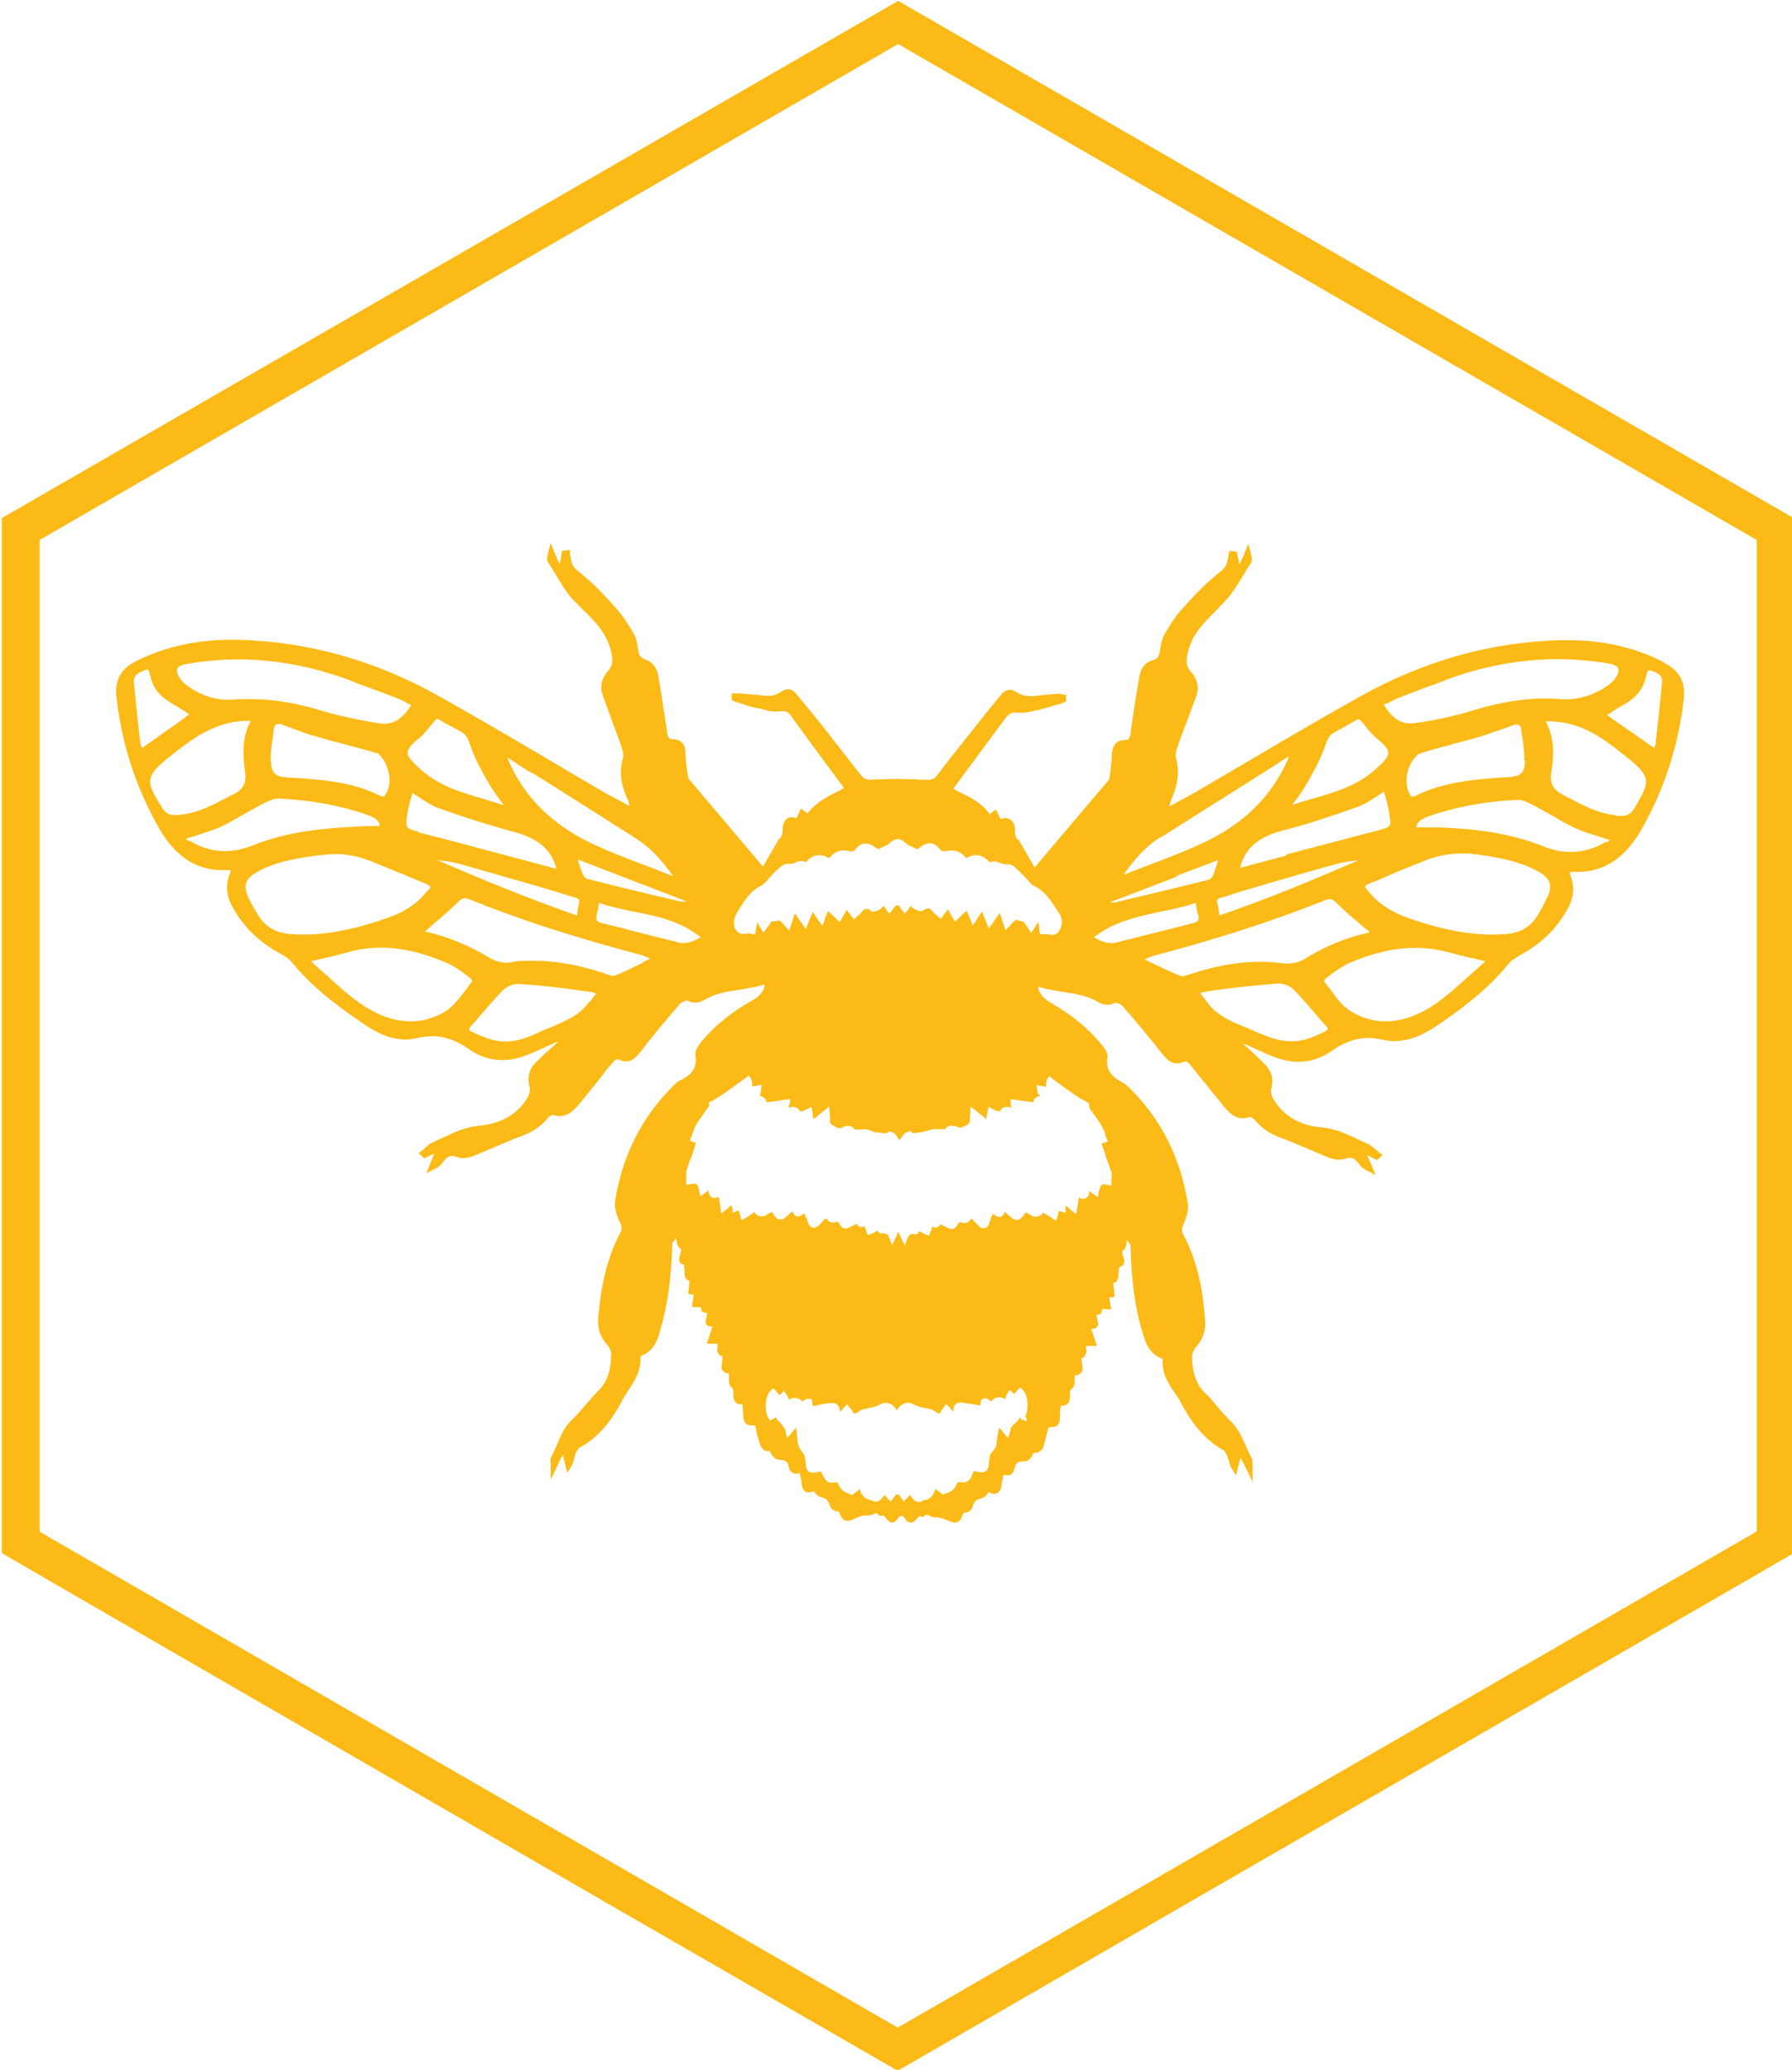 <?xml version="1.0" encoding="UTF-8"?>
<svg id="Layer_1" data-name="Layer 1" xmlns="http://www.w3.org/2000/svg" version="1.1" viewBox="0 0 411 474.6">
  <defs>
    <style>
      .cls-1 {
        fill: none;
      }

      .cls-1, .cls-2 {
        stroke-width: 0px;
      }

      .cls-2 {
        fill: #fcba16;
      }
    </style>
  </defs>
  <path class="cls-2" d="M206,.2L.4,118.8v237.3l8.6,5,133.4,77.1,63.5,36.6,63.5-36.7,133.4-77,8.6-5V118.8L206,.2ZM402.8,351.2l-196.9,113.7L9.1,351.2V123.8L206,10.1l196.9,113.7v227.3Z"/>
  <path class="cls-1" d="M206,10.1L9.1,123.8v227.3l196.9,113.7,196.9-113.7V123.8L206,10.1ZM385.8,159.8c-1.2,11-4.6,21.2-9.9,30.4-3.9,6.7-9.1,9.8-15.7,9.4-.1,0-.3,0-.6.1,0,.3.1.6.2.8,1.1,2.5.9,5-.7,7.7-2.4,4.3-5.8,7.7-10.3,10.2-1.2.7-2.5,1.4-3.3,2.4-4.4,5.4-9.7,9.5-16.2,14-2.9,2-7.4,4.6-12.6,3.3-4.1-1-7.8-.2-11.7,2.6-3.9,2.7-8.3,3.2-13,1.4-1.4-.5-2.7-1.1-4-1.7-.8-.4-1.6-.7-2.4-1.1-.3-.1-.7-.3-1-.4,0,0,.1.2.2.2.7.7,1.4,1.4,2.2,2,.9.8,1.7,1.6,2.6,2.5,1.6,1.5,2.2,3.4,1.6,5.5-.3,1.2,0,2.1.9,3.3,2.9,4.3,7.4,5.5,10.6,5.8,3.3.3,6,1.6,8.7,2.9.7.3,1.4.7,2.2,1,.7.3,1.2.8,1.7,1.3.2.2.5.4.7.6l.7.5-.6.6-.2.2-.4.4-.5-.2-1.4-.7c-.2,0-.3-.1-.4-.2.2.5.4.9.6,1.4l1.3,3.1-1.6-.8c-1-.4-1.6-.9-2.1-1.6-1-1.4-1.8-1.9-3.3-1.3-1.3.6-3.1,0-3.8-.3-1.7-.7-3.4-1.4-5-2.1-1.9-.8-3.9-1.7-5.9-2.4-2.7-1-4.5-2.3-6-4.1-.3-.4-.9-.7-1.1-.7-2.9,1-4.6-.7-6-2.4-2.1-2.6-4.3-5.2-6.3-7.8l-1.2-1.5c-.8-1-1.1-1.2-1.8-.9-2.1,1-3.5-.2-4.6-1.6-3-3.9-6.2-7.7-9.4-11.3-.3-.4-1.3-.7-1.6-.7-1.7.9-3,.4-4-.2-2.6-1.5-5.3-1.9-8.2-2.3-1.7-.3-3.6-.6-5.3-1.1,0,0,0,0-.2,0,.2,1.5,1.1,2.6,2.9,3.6,4.9,2.7,8.6,5.8,11.4,9.3.8,1,1.7,2.2,1.6,3.3-.4,2.7.7,4.4,3.5,5.7.6.3,1.1.8,1.5,1.2l.2.2c7,6.9,11.5,15.7,13.2,26.1.2,1.4-.1,3.1-1,5.1-.5,1-.5,1.6,0,2.3,3.6,6.7,4.6,14,5,19.6.2,2.4-.5,4.5-2.2,6.3-.4.5-.8,1.5-.8,2,.1,2.9.5,5.9,2.9,8.3,1,1,2,2.1,2.9,3.2,1,1.2,2,2.4,3.2,3.5,1.7,1.6,2.7,3.9,3.6,6.1.4.8.7,1.7,1.2,2.5.2.5.2.9.1,1.4,0,.2,0,.4,0,.7v3.1l-1.4-2.9c-.4-.8-.7-1.5-1.1-2.2,0-.2-.2-.4-.3-.5-.2.8-.4,1.7-.6,2.5l-.4,1.6-.9-1.4c-.4-.6-.6-1.2-.7-1.8,0-.3-.2-.5-.2-.7v-.3c-.4-.6-.7-1.4-1.1-1.6-4.9-2.7-7.7-7.1-9.6-10.6-.4-.8-.9-1.6-1.4-2.3-1.5-2.3-3.1-4.7-2.9-7.9,0,0-.1-.2-.2-.2-3-1.1-3.8-3.8-4.4-5.8-1.7-5.7-2.6-12.1-2.8-20.1,0-.2-.3-.5-.4-.7-.1-.2-.3-.3-.4-.5,0,.1,0,.4-.1.6-.1.6-.2,1.4-1,1.9h0s0,.3,0,.3c0,.4.2.8.3,1.2s.3,1,0,1.5c-.2.3-.5.5-1,.6,0,0,0,.1,0,.2,0,.3,0,.6-.1,1,0,.3,0,.7-.1,1,0,.3-.2,1.3-.9,1.4-.2,0-.2,0-.2,0,0,0,0,.3,0,.4,0,.1,0,.3,0,.4,0,.5.2,1.1.2,1.7v.6c0,0-.6.1-.6.1-.2,0-.4,0-.6.1,0,.2,0,.4.1.6,0,.4.1.9.2,1.3l.2.9h-.9c-.5-.1-1.1-.2-1.2,0,0,0-.1.1-.1.4,0,.6-.7.9-1.1.9h-.2c0,.1,0,.3.1.4v.3c.3,1,.4,1.6,0,2.1-.3.3-.7.4-1.3.4l1.3,3.9h-1.4c-.3,0-.5,0-.7,0,0,0-.3,0-.4,0,0,.2,0,.3,0,.4s0,.1,0,.2c0,.2.1.5.1.8-.1.5-.3,1.3-1,1.4-.2,0-.2,0-.2,0,0,0,0,.3,0,.4v.6c.2.5.2,1.1.2,1.6,0,.5-.5.9-.6,1-.3.2-.6.3-.9.3-.3,0-.3,0-.3,0,0,0,0,.3,0,.5,0,.3,0,.5,0,.7,0,.7,0,1.4-.6,1.8-.5.4-.5.7-.5,1.5v.5c0,.5-.1,1.1-.6,1.6-.3.3-.8.4-1.3.4-.1,0-.2,0-.2,0,0,0,0,0,0,.3-.1.9-.1,1.7-.2,2.6,0,.7-.2,1.2-.6,1.6-.3.3-.8.5-1.4.4-.4,0-.7,0-.8.8l-.2.7c-.2,1-.5,2.1-.8,3.1-.2.6-.9,1.3-1.7,1.3-.4,0-.6,0-.9.7-.3.5-1,1.3-1.7,1.3-1.4,0-2.1.4-2.3,1.6-.1.7-.5,1.2-.9,1.4-.3.2-.7.3-1.4.1,0,0-.2,0-.2,0,0,0,0,0-.1.3-.2.9-.4,1.6-.4,2.3-.1.7-.4,1.3-.9,1.5-.5.3-1,.3-1.7,0-.3-.1-.3-.2-.6.2-.3.5-.9.9-1.5,1.1q-1.5.3-1.9,1.8c-.1.5-.8,1.4-1.5,1.4-.5,0-.7.1-.9.8-.2.5-.7,1.8-2.3,1.4-.4-.1-.9-.3-1.3-.5-.8-.4-1.6-.7-2.5-.6-.5,0-.9-.1-1.3-.3-.7-.3-.9-.3-1.3,0v.2c-.1,0-.5,0-.5,0-.2,0-.5,0-.7-.2h0c0,0-.3.3-.4.4-.4.6-.9,1.1-1.6,1.1-.6,0-1.1-.6-1.4-1-.3-.5-.4-.5-.6-.5h-.1s-.2,0-.2,0c-.1,0-.2,0-.6.5-.3.5-.7,1-1.4,1h0c-.6,0-1.1-.5-1.4-1-.2-.3-.4-.5-.5-.6,0,0,0,0-.2,0,0,0-.4.1-.6.1h-.3c0,0-.2-.3-.2-.3-.3-.3-.5-.2-1.2,0-.4.2-.8.4-1.3.3-1,0-1.7.3-2.6.6-.4.2-.8.4-1.3.5-1.6.5-2.1-.9-2.3-1.3-.2-.7-.4-.8-.9-.8-.7,0-1.4-.9-1.5-1.4q-.4-1.6-1.9-1.8c-.6-.2-1.2-.6-1.5-1.1-.2-.4-.3-.3-.5-.2-.7.3-1.3.3-1.7,0-.5-.3-.7-.8-.8-1.6,0-.6-.2-1.3-.4-2.2,0-.3-.1-.4-.1-.4,0,0,0,0-.2,0-.6.2-1.1,0-1.4-.1-.4-.3-.8-.7-.9-1.4-.2-1.3-.8-1.7-2.3-1.6-.7,0-1.5-.7-1.7-1.3-.3-.6-.5-.7-.9-.7-.7,0-1.4-.7-1.6-1.3-.4-1.1-.6-2.3-.9-3.4v-.4c-.3-.8-.5-.8-.9-.8-.6,0-1.1,0-1.5-.4-.4-.3-.6-.9-.6-1.6,0-.9,0-1.7-.2-2.5,0-.3,0-.3,0-.3,0,0,0,0-.2,0-.6,0-1,0-1.3-.4-.5-.4-.6-1-.6-1.6,0-.2,0-.3,0-.5,0-.7,0-1.1-.5-1.5-.6-.4-.6-1.2-.5-1.8,0-.2,0-.4,0-.6,0-.3,0-.5,0-.7,0,0-.1,0-.2,0-.3,0-.6,0-.9-.3-.1-.1-.6-.5-.6-1,0-.5,0-1,.1-1.5,0-.2,0-.4,0-.5v-.2c0-.1,0-.4,0-.5,0,0,0,0-.2,0-.7-.1-.9-.9-1-1.4,0-.3,0-.6.1-.8,0,0,0-.2,0-.2,0,0,0-.3,0-.4-.1,0-.3,0-.4,0-.2,0-.4,0-.7,0h-1.4s1.3-3.9,1.3-3.9c-.6,0-1-.1-1.3-.4-.4-.5-.3-1,0-2v-.4c.1-.1.2-.3.2-.4h-.3c-.4,0-1.1-.4-1.1-.9s0-.3-.1-.4c-.1-.2-.7-.1-1.1,0h-.9c0,0,.1-.8.1-.8,0-.5.2-.9.2-1.3,0-.2,0-.4.1-.6-.2,0-.3,0-.6-.1h-.6c0-.1,0-.8,0-.8,0-.6.1-1.2.2-1.7,0-.1,0-.3,0-.4,0-.1,0-.3,0-.4,0,0,0,0-.2,0-.8-.1-.9-1.2-.9-1.5,0-.3,0-.6,0-.9,0-.4,0-.7-.1-1,0,0,0-.1,0-.2-.5-.1-.8-.3-1-.6-.3-.5-.2-1.1,0-1.5.1-.4.3-.8.3-1.2v-.3s0,0,0,0c-.7-.4-.9-1.3-1-1.9,0-.3,0-.5-.1-.6-.1.2-.3.3-.4.5-.2.2-.5.5-.5.6-.2,8-1.1,14.4-2.8,20.1-.6,2-1.4,4.7-4.4,5.8,0,0-.1.1-.1.2.2,3.3-1.3,5.6-2.9,7.9-.5.8-1,1.5-1.4,2.3-1.9,3.6-4.8,7.9-9.6,10.6-.4.2-.7,1-1,1.6v.3c-.2.2-.3.5-.3.7-.2.6-.3,1.2-.7,1.8l-.9,1.4-.4-1.6c-.2-.8-.4-1.7-.6-2.5,0,.1-.2.3-.3.5-.3.7-.7,1.4-1.1,2.3l-1.4,2.9v-3.1c0-.3,0-.5,0-.7,0-.5,0-.9.1-1.4.4-.8.8-1.7,1.2-2.5,1-2.2,1.9-4.5,3.6-6.1,1.1-1.1,2.2-2.3,3.2-3.5.9-1.1,1.8-2.2,2.9-3.2,2.4-2.4,2.8-5.4,2.9-8.3,0-.6-.4-1.5-.8-2-1.7-1.8-2.4-3.9-2.2-6.3.5-5.7,1.5-13,5.1-19.6.4-.7.4-1.2-.1-2.3-.9-2-1.3-3.7-1.1-5.1,1.7-10.4,6.2-19.2,13.2-26.1l.2-.2c.4-.4.9-.9,1.5-1.2,2.8-1.4,3.9-3.1,3.5-5.7-.2-1.1.7-2.3,1.5-3.3,2.9-3.5,6.6-6.5,11.5-9.3,1.8-1,2.7-2.1,2.9-3.6-.1,0-.2,0-.3,0-1.7.5-3.5.8-5.2,1.1-2.9.4-5.7.9-8.2,2.3-1,.6-2.4,1.1-4.1.2-.2,0-1.2.3-1.6.7-3.2,3.7-6.3,7.5-9.3,11.3-1,1.3-2.4,2.5-4.6,1.6-.7-.3-1-.1-1.8.9l-1.2,1.4c-2.1,2.6-4.2,5.3-6.3,7.9-1.4,1.7-3.1,3.4-6.1,2.4-.2,0-.8.4-1.1.8-1.5,1.8-3.3,3.1-6,4.1-2,.7-4,1.6-5.9,2.4-1.6.7-3.3,1.4-5,2.1-.7.3-2.5.8-3.9.3-1.5-.6-2.3,0-3.3,1.3-.5.7-1.2,1.2-2.1,1.6l-1.6.8,1.8-4.5c-.2,0-.3.1-.4.2l-1.9.9-.4-.4c0,0-.1-.1-.2-.2l-.7-.6.7-.5c.2-.2.5-.4.7-.6.5-.4,1.1-.9,1.7-1.3.7-.3,1.5-.7,2.2-1,2.6-1.3,5.4-2.6,8.7-2.9,3.2-.3,7.7-1.5,10.6-5.8.8-1.2,1.2-2.1.8-3.3-.6-2,0-3.9,1.6-5.5.9-.8,1.7-1.7,2.6-2.5.7-.7,1.5-1.4,2.2-2,0,0,.2-.1.2-.2-.3.2-.7.3-1,.4-.9.4-1.7.7-2.4,1.1-1.3.6-2.6,1.2-4,1.7-4.7,1.8-9.1,1.3-13-1.4-4-2.8-7.6-3.6-11.8-2.6-5.1,1.2-9.6-1.3-12.5-3.3-6.6-4.5-11.9-8.6-16.3-14-.8-1-2-1.7-3.3-2.4-4.6-2.6-8-5.9-10.3-10.2-1.5-2.7-1.7-5.2-.7-7.7.1-.2.1-.5.2-.8-.2,0-.4-.1-.6-.1-6.6.4-11.7-2.6-15.7-9.4-5.3-9.2-8.7-19.4-9.9-30.4-.4-3.7,1-6.3,4.3-8,7-3.6,14.8-5.2,23.7-5,15.8.4,31.1,4.7,45.6,12.7,8.1,4.5,16.1,9.2,23.9,13.8,4.3,2.5,8.5,5,12.7,7.5,2,1.2,3.9,2.2,6.2,3.4.5.2.9.5,1.3.7-.2-.6-.3-1-.4-1.4-1.3-2.9-2.2-6.1-1.1-9.7.2-.9-.2-2.1-.6-3.2-.7-1.8-1.3-3.7-2-5.4-.7-1.9-1.4-3.9-2.1-5.8-.7-1.9-.2-3.9,1.3-5.5,1.1-1.2,1.1-2.4.7-4.2-.9-4.3-3.7-7-6.7-10-.5-.6-1.1-1.1-1.7-1.7-1.9-1.9-3.3-4.3-4.6-6.6-.5-.8-.9-1.6-1.5-2.4-.4-.6-.2-1.5,0-2.1l.6-2.3.8,2c.7,1.7,1,2.3,1.3,2.7,0-.6.2-1.2.3-1.7l.2-1.2,1.7-.2v.7c.2.5.3.9.4,1.4v.3c.3,1.4,1.1,2.1,2.4,3l.3.3c3,2.4,5.6,5.2,8,8,1.5,1.7,2.7,3.6,3.7,5.4.5.9.8,2,1,3.4.2,1.6.6,2.3,1.7,2.6,1.7.5,2.7,1.8,3,3.9l.6,3.5c.5,3,1,6.2,1.4,9.3.2,1.3.5,1.6,1.4,1.6,2.7,0,2.8,2.4,2.8,3.2,0,1.8.3,3.7.7,5.8l17.1,20.2,3.7-6.4h.2s0,0,0,0c.2-.3.4-.5.4-.7.1-.3.1-.8.2-1.2v-.5c.1-1.2.5-2,1.3-2.3.6-.3,1.3-.3,2,0l1-2.2,1,.7c.2.1.3.3.5.4,1.9-2.6,4.5-3.9,7.1-5.1l.5-.3c.6-.3.8-.4.8-.5,0,0-.3-.3-.6-.7l-3.4-4.6c-2.7-3.6-5.4-7.3-8-10.9-.8-1-1.3-1.5-2.7-1.3-1.4.2-2.8-.2-4.1-.5-.3,0-.6-.1-.9-.2-1.2-.3-2.4-.7-3.6-1l-1.1-.3c-.3-.1-.5-.2-.8-.3l-.7-.3v-.5c0,0,0-.9,0-.9h.6c.1,0,.3-.1.4-.2.3,0,.7-.1,1.1,0,1.8.1,3.6.3,5.4.5,1.4.1,2.6-.1,3.7-.8,1.5-1,2.6-.8,3.7.5,2.1,2.6,4.2,5.2,6.3,7.7l2.8,3.6c1.9,2.4,3.8,4.8,5.7,7.3.6.8,1.2,1.1,2.2,1,.8,0,1.7,0,2.6-.1,1.3,0,2.6-.1,3.9-.1s2.6,0,3.9.1c.9,0,1.8,0,2.6.1,1,0,1.6-.3,2.2-1,1.9-2.5,3.8-4.9,5.7-7.3l2.7-3.4c2.1-2.6,4.1-5.2,6.3-7.8,1.1-1.4,2.2-1.5,3.7-.5,1.1.7,2.3,1,3.7.8,1.8-.2,3.6-.3,5.4-.5.4,0,.8,0,1.1,0,.2,0,.3,0,.4,0h.6v1.6l-.6.3c-.3.1-.5.2-.8.3l-1.1.3c-1.1.4-2.3.8-3.5,1-.3,0-.6.1-1,.2-1.4.4-2.8.7-4.1.5-1.4-.2-2,.2-2.8,1.3-3.8,5.2-7.6,10.3-11.4,15.4-.3.4-.5.7-.5.8,0,0,.3.1.8.4l.5.3c2.6,1.3,5.2,2.6,7,5.1h0c.1-.1.3-.3.5-.4l.9-.7,1.1,2.2c.8-.3,1.5-.3,2,0,.7.4,1.1,1.1,1.2,2.3v.5c0,.4,0,.9.2,1.2,0,.2.3.4.4.7,0,0,0,0,0,0h.2c0,0,3.7,6.4,3.7,6.4l17.1-20.2c.4-2.1.6-4,.6-5.8.1-2.1,1-3.2,2.9-3.2,1,0,1.2-.3,1.4-1.6.4-3.2,1-6.3,1.4-9.4l.6-3.4c.3-2,1.3-3.3,3-3.9,1.1-.3,1.6-1,1.8-2.6.2-1.5.5-2.6,1-3.4,1.1-1.8,2.2-3.7,3.7-5.4,2.5-2.8,5-5.6,8-8l.3-.3c1.2-.9,2.1-1.6,2.3-3v-.3c.2-.5.3-.9.3-1.4l.2-.7,1.7.2.2,1.3c.1.5.2,1.1.3,1.6.3-.4.6-1,1.3-2.7l.8-2,.6,2.3c.2.7.4,1.5,0,2.1-.5.8-1,1.6-1.5,2.4-1.4,2.3-2.8,4.7-4.7,6.6-.5.5-1.1,1.1-1.6,1.7-3,2.9-5.8,5.7-6.7,10-.4,1.8-.4,3,.7,4.2,1.5,1.7,2,3.6,1.3,5.5-.7,1.9-1.4,3.9-2.1,5.7-.7,1.8-1.4,3.6-2,5.4-.4,1-.8,2.3-.6,3.2,1.1,3.7.1,6.9-1.1,9.7-.2.4-.3.8-.4,1.4.4-.2.9-.5,1.3-.7,2.2-1.2,4.2-2.2,6.1-3.4,4.3-2.5,8.5-5,12.8-7.5,7.8-4.6,15.9-9.3,23.9-13.8,14.4-8,29.7-12.3,45.5-12.7,9-.2,16.7,1.4,23.7,5,3.3,1.7,4.7,4.3,4.3,8Z"/>
  <path class="cls-2" d="M381.5,151.8c-7-3.6-14.7-5.2-23.7-5-15.8.4-31.1,4.7-45.5,12.7-8.1,4.5-16.1,9.2-23.9,13.8-4.3,2.5-8.5,5-12.8,7.5-1.9,1.2-4,2.2-6.1,3.4-.5.2-.9.5-1.3.7.1-.6.3-1,.4-1.4,1.2-2.9,2.2-6.1,1.1-9.7-.2-.9.2-2.2.6-3.2.6-1.8,1.3-3.6,2-5.4.7-1.9,1.4-3.8,2.1-5.7.7-1.9.2-3.9-1.3-5.5-1.1-1.2-1.1-2.4-.7-4.2.9-4.3,3.7-7,6.7-10,.5-.6,1.1-1.1,1.6-1.7,1.9-1.9,3.3-4.3,4.7-6.6.5-.8.9-1.6,1.5-2.4.4-.6.2-1.5,0-2.1l-.6-2.3-.8,2c-.7,1.7-1,2.3-1.3,2.7,0-.6-.1-1.1-.3-1.6l-.2-1.3-1.7-.2-.2.7c0,.5-.1.9-.3,1.4v.3c-.3,1.4-1.2,2.1-2.4,3l-.3.3c-3,2.4-5.5,5.2-8,8-1.5,1.6-2.6,3.6-3.7,5.4-.5.9-.8,2-1,3.4-.2,1.6-.6,2.3-1.8,2.6-1.7.5-2.7,1.8-3,3.9l-.6,3.4c-.5,3.1-1,6.2-1.4,9.4-.2,1.3-.4,1.6-1.4,1.6-1.8,0-2.7,1.1-2.9,3.2,0,1.8-.3,3.7-.6,5.8l-17.1,20.2-3.7-6.4h-.2s0,0,0,0c-.2-.3-.4-.5-.4-.7-.2-.3-.2-.8-.2-1.2v-.5c-.1-1.2-.6-2-1.3-2.3-.5-.3-1.3-.3-2,0l-1.1-2.2-.9.7c-.2.1-.3.3-.5.4h0c-1.8-2.6-4.5-3.9-7-5.1l-.5-.3c-.5-.2-.7-.4-.8-.4,0-.1.2-.4.5-.8,3.8-5.2,7.6-10.3,11.4-15.4.8-1,1.3-1.5,2.8-1.3,1.4.2,2.8-.2,4.1-.5.3,0,.6-.1,1-.2,1.2-.3,2.4-.7,3.5-1l1.1-.3c.3-.1.5-.2.8-.3l.6-.3v-1.5h-.6c-.2,0-.3-.1-.4-.2-.3,0-.7-.1-1.1,0-1.8.1-3.6.3-5.4.5-1.4.1-2.6-.1-3.7-.8-1.5-1-2.6-.8-3.7.5-2.2,2.6-4.2,5.2-6.3,7.8l-2.7,3.4c-1.9,2.4-3.9,4.9-5.7,7.3-.6.8-1.2,1-2.2,1-.9,0-1.7,0-2.6-.1-1.3,0-2.6-.1-3.9-.1s-2.6,0-3.9.1c-.9,0-1.7,0-2.6.1-1,0-1.6-.3-2.2-1-1.9-2.4-3.8-4.9-5.7-7.3l-2.8-3.6c-2.1-2.6-4.2-5.2-6.3-7.7-1.1-1.4-2.2-1.5-3.7-.5-1.1.7-2.3,1-3.7.8-1.8-.2-3.6-.3-5.4-.5-.4,0-.8,0-1.1,0-.2,0-.3,0-.4,0h-.6v1.5c0,0,.6.3.6.3.3.1.5.2.8.3l1.1.3c1.1.4,2.3.8,3.6,1,.3,0,.6.1.9.2,1.3.4,2.8.7,4.1.5,1.4-.2,2,.2,2.7,1.3,2.6,3.6,5.3,7.3,8,10.9l3.4,4.6c.3.4.5.7.6.7,0,0-.2.2-.8.5l-.5.3c-2.6,1.3-5.2,2.6-7.1,5.1-.1-.1-.3-.3-.5-.4l-1-.7-1,2.2c-.8-.3-1.5-.3-2,0-.7.4-1.1,1.1-1.2,2.3v.5c0,.4,0,.9-.2,1.2,0,.2-.3.4-.4.7t0,0h-.2c0,0-3.7,6.4-3.7,6.4l-17.1-20.2c-.4-2.1-.6-4-.7-5.8,0-.8-.1-3.2-2.8-3.2-1,0-1.2-.3-1.4-1.6-.4-3.1-1-6.3-1.4-9.3l-.6-3.5c-.3-2-1.3-3.3-3-3.9-1.1-.3-1.5-1-1.7-2.6-.2-1.5-.5-2.6-1-3.4-1-1.7-2.2-3.7-3.7-5.4-2.5-2.8-5-5.6-8-8l-.3-.3c-1.2-.9-2.1-1.6-2.3-3v-.3c-.2-.5-.2-.9-.3-1.4v-.7c-.1,0-1.8.2-1.8.2l-.2,1.2c0,.6-.2,1.2-.3,1.7-.4-.4-.6-1-1.3-2.7l-.8-2-.6,2.3c-.1.7-.4,1.5,0,2.1.5.8,1,1.6,1.5,2.4,1.4,2.3,2.7,4.7,4.6,6.6.6.5,1.1,1.1,1.7,1.7,3,2.9,5.8,5.7,6.7,10,.4,1.8.4,3-.7,4.2-1.5,1.7-2,3.6-1.3,5.5.7,1.9,1.4,3.9,2.1,5.8.7,1.8,1.3,3.6,2,5.4.3,1,.8,2.3.6,3.2-1.1,3.7-.2,6.9,1.1,9.7.2.4.3.8.4,1.4-.5-.2-.9-.5-1.3-.7-2.3-1.2-4.2-2.2-6.2-3.4-4.3-2.5-8.5-5-12.7-7.5-7.8-4.6-15.9-9.3-23.9-13.8-14.4-8-29.7-12.3-45.6-12.7-8.9-.2-16.6,1.4-23.7,5-3.3,1.7-4.7,4.3-4.3,8,1.2,11,4.6,21.2,9.9,30.4,3.9,6.7,9,9.8,15.7,9.4.1,0,.3,0,.6.1,0,.3-.1.6-.2.8-1,2.5-.8,5,.7,7.7,2.4,4.3,5.8,7.7,10.3,10.2,1.2.7,2.5,1.4,3.3,2.4,4.4,5.4,9.7,9.5,16.3,14,2.9,2,7.4,4.6,12.5,3.3,4.2-1,7.8-.2,11.8,2.6,3.9,2.7,8.3,3.2,13,1.4,1.4-.5,2.7-1.1,4-1.7.8-.4,1.6-.7,2.4-1.1.3-.1.6-.3,1-.4,0,0-.1.2-.2.2-.7.7-1.4,1.4-2.2,2-.9.8-1.7,1.6-2.6,2.5-1.6,1.5-2.1,3.4-1.6,5.5.3,1.2,0,2.1-.8,3.3-2.9,4.3-7.4,5.5-10.6,5.8-3.3.3-6,1.6-8.7,2.9-.7.3-1.5.7-2.2,1-.7.3-1.2.8-1.7,1.3-.2.2-.4.4-.7.6l-.7.5.7.6c0,0,.1.1.2.2l.4.4,1.9-.9c.1,0,.3-.2.4-.2l-1.8,4.5,1.6-.8c.9-.4,1.6-.9,2.1-1.6,1-1.4,1.8-1.9,3.3-1.3,1.3.6,3.1,0,3.9-.3,1.7-.7,3.4-1.4,5-2.1,1.9-.8,3.9-1.7,5.9-2.4,2.7-1,4.5-2.3,6-4.1.3-.4.9-.7,1.1-.8,3,1,4.7-.7,6.1-2.4,2.1-2.6,4.3-5.2,6.3-7.9l1.2-1.4c.8-1,1.1-1.2,1.8-.9,2.1,1,3.5-.2,4.6-1.6,3-3.9,6.2-7.7,9.3-11.3.4-.4,1.3-.7,1.6-.7,1.7.9,3,.4,4.1-.2,2.5-1.5,5.3-1.9,8.2-2.3,1.7-.3,3.5-.6,5.2-1.1,0,0,.1,0,.3,0-.2,1.5-1.1,2.6-2.9,3.6-4.8,2.7-8.6,5.8-11.5,9.3-.8,1-1.7,2.2-1.5,3.3.4,2.7-.7,4.4-3.5,5.7-.6.3-1.1.8-1.5,1.2l-.2.2c-7,6.9-11.5,15.7-13.2,26.1-.2,1.4.1,3.1,1.1,5.1.5,1.1.5,1.6.1,2.3-3.6,6.7-4.6,14-5.1,19.6-.2,2.4.5,4.5,2.2,6.3.4.5.8,1.5.8,2-.1,2.9-.5,5.9-2.9,8.3-1,1-2,2.2-2.9,3.2-1,1.2-2,2.4-3.2,3.5-1.7,1.6-2.7,3.9-3.6,6.1-.4.8-.7,1.7-1.2,2.5-.2.4-.2.9-.1,1.4,0,.2,0,.4,0,.7v3.1l1.4-2.9c.4-.8.7-1.6,1.1-2.3.1-.2.2-.3.3-.5.2.8.4,1.7.6,2.5l.4,1.6.9-1.4c.4-.6.5-1.2.7-1.8,0-.3.1-.5.2-.7v-.3c.3-.6.7-1.4,1.1-1.6,4.9-2.7,7.7-7,9.6-10.6.4-.8.9-1.5,1.4-2.3,1.5-2.3,3.1-4.7,2.9-7.9,0,0,.1-.2.1-.2,3-1.1,3.9-3.8,4.4-5.8,1.7-5.7,2.6-12.1,2.8-20.1,0-.1.3-.4.5-.6.1-.2.3-.3.4-.5,0,.1,0,.4.1.6,0,.6.2,1.4,1,1.9h0s0,.3,0,.3c0,.4-.2.8-.3,1.2,0,.3-.3,1,0,1.5.2.3.5.5,1,.6,0,0,0,.1,0,.2,0,.3,0,.7.1,1,0,.3,0,.6,0,.9,0,.3.2,1.4.9,1.5.1,0,.2,0,.2,0,0,.1,0,.3,0,.4,0,.1,0,.3,0,.4,0,.5-.2,1.1-.2,1.7v.6c0,0,.6.1.6.1.2,0,.4,0,.6.1,0,.2,0,.4-.1.6,0,.4-.1.9-.2,1.3v.9c-.1,0,.8,0,.8,0,.4,0,1,0,1.1,0,0,0,.1.1.1.4,0,.6.6.9,1.1.9h.3c0,.1,0,.3-.1.4v.4c-.3,1-.4,1.5,0,2,.3.3.7.4,1.3.4l-1.3,3.9h1.4c.3,0,.5,0,.7,0,0,0,.2,0,.4,0,0,.2,0,.3,0,.4s0,.1,0,.2c0,.2-.2.5-.1.8,0,.4.3,1.3,1,1.4.1,0,.2,0,.2,0,0,0,0,.3,0,.5v.2c0,.1,0,.3-.1.5,0,.5-.1,1-.1,1.5,0,.5.5.9.6,1,.3.2.6.3.9.3.1,0,.2,0,.2,0,0,.1,0,.4,0,.7,0,.2,0,.4,0,.6,0,.7,0,1.4.5,1.8.5.4.5.7.5,1.5s0,.3,0,.5c0,.5.1,1.1.6,1.6.3.3.8.4,1.3.4.2,0,.2,0,.2,0,0,0,0,0,0,.3.1.8.1,1.7.2,2.5,0,.7.2,1.2.6,1.6.3.3.9.5,1.5.4.4,0,.7,0,.8.8v.4c.3,1.1.6,2.3,1,3.4.2.6.9,1.3,1.6,1.3.5,0,.7,0,.9.7.3.5,1,1.3,1.7,1.3,1.4,0,2.1.4,2.3,1.6.1.7.5,1.2.9,1.4.3.2.7.3,1.4.1.2,0,.2,0,.2,0,0,0,0,.1.1.4.2.8.4,1.6.4,2.2.1.8.4,1.3.8,1.6.5.3,1,.2,1.7,0,.3-.1.3-.2.5.2.3.5.9,1,1.5,1.1q1.5.3,1.9,1.8c.1.5.8,1.4,1.5,1.4.5,0,.7.1.9.8.2.4.7,1.8,2.3,1.3.5-.1.9-.3,1.3-.5.8-.4,1.6-.7,2.6-.6.5,0,.9-.1,1.3-.3.7-.3.9-.3,1.2,0l.2.3h.3c.2.1.5,0,.6,0,0,0,.2,0,.2,0,.1,0,.3.3.5.6.3.4.8,1,1.4,1h0c.7,0,1.1-.6,1.4-1,.3-.5.4-.5.6-.5h.2s.1,0,.1,0c.1,0,.2,0,.6.5.3.5.7,1,1.4,1,.7,0,1.1-.5,1.6-1.1.1-.1.3-.4.4-.4h0c.2.1.5.2.7.2h.3c0,0,.1-.2.1-.2.4-.4.6-.3,1.3,0,.4.2.9.4,1.3.3,1,0,1.7.3,2.5.6.4.2.9.4,1.3.5,1.6.5,2.1-.9,2.3-1.4.2-.7.4-.8.9-.8.7,0,1.4-.9,1.5-1.4q.4-1.6,1.9-1.8c.6-.2,1.2-.6,1.5-1.1.2-.4.3-.4.6-.2.7.3,1.3.3,1.7,0,.5-.3.7-.8.9-1.5,0-.7.2-1.4.4-2.3,0-.3.1-.3.1-.3,0,0,.1,0,.2,0,.7.2,1.1,0,1.4-.1.4-.3.8-.7.9-1.4.2-1.3.9-1.7,2.3-1.6.7,0,1.5-.7,1.7-1.3.3-.6.5-.7.9-.7.7,0,1.5-.7,1.7-1.3.3-1,.5-2,.8-3.1l.2-.7c.2-.8.4-.8.8-.8.6,0,1.1,0,1.4-.4.4-.3.6-.9.6-1.6,0-.9,0-1.7.2-2.6,0-.2,0-.3,0-.3,0,0,0,0,.2,0,.5,0,1,0,1.3-.4.5-.4.6-1,.6-1.6v-.5c0-.7,0-1.1.5-1.5.6-.4.6-1.2.6-1.8,0-.2,0-.4,0-.7,0-.1,0-.5,0-.5,0,0,0,0,.3,0,.3,0,.6,0,.9-.3.1-.1.6-.5.6-1,0-.5,0-1.1-.2-1.6v-.6c-.1-.2-.1-.4-.1-.4,0,0,0,0,.2,0,.6-.1.8-.9,1-1.4,0-.3,0-.5-.1-.8,0,0,0-.1,0-.2s0-.3,0-.4c.2,0,.3,0,.4,0,.2,0,.4,0,.7,0h1.4s-1.3-3.9-1.3-3.9c.6,0,1-.1,1.3-.4.4-.5.3-1,0-2.1v-.3c-.1-.1-.1-.3-.2-.4h.2c.4,0,1.1-.3,1.1-.9s0-.3.1-.4c.1-.2.7,0,1.2,0h.9c0,0-.2-.8-.2-.8,0-.5-.2-.9-.2-1.3,0-.2,0-.4-.1-.6.1,0,.3,0,.6-.1h.6c0-.1,0-.8,0-.8,0-.6-.2-1.2-.2-1.7,0-.1,0-.3,0-.4,0-.1,0-.4,0-.4,0,0,0,0,.2,0,.7-.1.9-1.2.9-1.4,0-.3,0-.7.1-1,0-.3,0-.6.1-1,0,0,0-.1,0-.2.5-.1.8-.3,1-.6.3-.5.2-1.1,0-1.5s-.2-.8-.3-1.2v-.3c0,0,0,0,0,0,.8-.5.9-1.3,1-1.9,0-.3,0-.5.1-.6.2.2.3.3.4.5.1.2.4.5.4.7.2,8,1,14.4,2.8,20.1.6,2,1.4,4.7,4.4,5.8,0,0,.1.1.2.2-.3,3.2,1.3,5.6,2.9,7.9.5.7,1,1.5,1.4,2.3,1.9,3.5,4.7,7.9,9.6,10.6.4.2.7,1,1,1.6v.3c.2.2.3.5.3.7.1.6.3,1.2.7,1.8l.9,1.4.4-1.6c.2-.8.4-1.7.6-2.5,0,.2.2.4.3.5.3.7.7,1.4,1.1,2.2l1.4,2.9v-3.1c0-.3,0-.5,0-.7,0-.5,0-.9-.1-1.4-.4-.8-.8-1.6-1.2-2.5-1-2.2-1.9-4.5-3.6-6.1-1.1-1.1-2.2-2.3-3.2-3.5-.9-1.1-1.8-2.2-2.9-3.2-2.4-2.4-2.8-5.4-2.9-8.3,0-.6.4-1.5.8-2,1.7-1.8,2.4-3.9,2.2-6.3-.4-5.6-1.4-13-5-19.6-.4-.7-.4-1.3,0-2.3.9-2,1.3-3.7,1-5.1-1.7-10.4-6.2-19.2-13.2-26.1l-.2-.2c-.4-.4-.9-.9-1.5-1.2-2.8-1.4-3.9-3.1-3.5-5.7.2-1.1-.7-2.3-1.6-3.3-2.9-3.5-6.6-6.5-11.4-9.3-1.8-1-2.6-2.1-2.9-3.6.1,0,.2,0,.2,0,1.7.5,3.6.8,5.3,1.1,2.9.4,5.7.9,8.2,2.3,1,.6,2.3,1.1,4,.2.3,0,1.2.3,1.6.7,3.2,3.6,6.3,7.4,9.4,11.3,1,1.3,2.4,2.5,4.6,1.6.7-.3,1-.1,1.8.9l1.2,1.5c2.1,2.6,4.2,5.2,6.3,7.8,1.4,1.7,3.1,3.4,6,2.4.2,0,.9.4,1.1.7,1.5,1.8,3.3,3.1,6,4.1,2,.7,4,1.6,5.9,2.4,1.6.7,3.3,1.4,5,2.1.7.3,2.5.8,3.8.3,1.6-.6,2.3,0,3.3,1.3.5.7,1.2,1.2,2.1,1.6l1.6.8-1.3-3.1c-.2-.4-.4-.9-.6-1.4.2,0,.3.1.4.2l1.4.7.5.2.4-.4.2-.2.6-.6-.7-.5c-.2-.2-.5-.4-.7-.6-.5-.4-1.1-.9-1.7-1.3-.8-.3-1.5-.7-2.2-1-2.7-1.3-5.4-2.6-8.7-2.9-3.3-.3-7.7-1.5-10.6-5.8-.8-1.2-1.2-2.1-.9-3.3.6-2,0-3.9-1.6-5.5-.8-.8-1.7-1.7-2.6-2.5-.7-.7-1.5-1.4-2.2-2,0,0-.1-.1-.2-.2.3.2.7.3,1,.4.8.4,1.6.7,2.4,1.1,1.3.6,2.6,1.2,4,1.7,4.7,1.8,9.1,1.3,13-1.4,4-2.8,7.6-3.6,11.7-2.6,5.2,1.2,9.6-1.3,12.6-3.3,6.6-4.5,11.8-8.6,16.2-14,.8-1,2.1-1.7,3.3-2.4,4.6-2.6,7.9-5.9,10.3-10.2,1.5-2.7,1.7-5.2.7-7.7,0-.3-.1-.5-.2-.8.2,0,.4-.1.6-.1,6.6.4,11.7-2.6,15.7-9.4,5.3-9.2,8.7-19.4,9.9-30.4.4-3.7-1-6.3-4.3-8ZM318.2,161.3c.7-.4,1.4-.8,2.1-1.1,3.3-1.3,6.6-2.6,9.9-3.7l1.4-.6c12.6-4.7,25.3-5.9,37.7-3.7.9.2,1.6.5,1.8,1,.3.5,0,1.3-.3,1.8-.4.7-1,1.4-1.8,2-3.5,2.5-7.2,3.6-11.1,3.3-6.1-.5-12.5.3-20.1,2.6-4.3,1.3-8.8,2.3-13.4,2.9-2.8.4-5-.9-7-4.2.2-.1.4-.2.7-.4ZM368.5,192.9c-4.6,2.8-9.4,3.2-14.4,1.2-8.2-3.3-16.5-4.1-24.4-4.4-1.3,0-2.6,0-4,0h-.9c.2-1.3,1.2-1.9,2.8-2.5,5.9-2.1,12.5-3.4,20.2-3.8,1.4-.1,2.9.7,4.2,1.4,1.3.7,2.6,1.4,3.8,2.1,1.7,1,3.4,2,5.3,2.9,2,.9,4,1.5,6.2,2.2.6.2,1.3.4,1.9.6-.2.2-.5.4-.7.6ZM349.8,174.4c-.2,2.9-.9,3.6-4,3.8h-.4c-7,.5-14.3,1-21,4.4-.1,0-.6,0-.7,0-.8-.9-1.2-2.5-1.1-4.2.2-2.2,1.2-4.2,2.6-5.4l.4-.2c.6-.2,1.4-.4,2.2-.7,1.4-.4,2.9-.8,4.4-1.2,2.4-.7,4.9-1.3,7.3-2,1.6-.5,3.2-1.1,4.7-1.6.9-.3,1.9-.7,2.8-1,.6-.2,1.1-.3,1.4,0,.3.2.5.5.5,1.1,0,.6.2,1.2.3,1.8.2,1.6.4,3.2.4,4.7v.6ZM370.4,186.9c-3.9-.4-7.2-2.2-10.7-4l-1.3-.7c-2.3-1.2-3-2.7-2.6-5.2.6-3.6.8-7.8-1.3-11.6.3,0,.6,0,.9,0,1.2,0,2.3.2,3.3.3,5.8,1,10.4,4.7,14.4,7.9,5.7,4.5,5.2,5.7,2.3,10.8-1.4,2.5-2.2,2.9-4.9,2.6ZM294.9,196.2l-10.5,2.8h0c1.2-4.6,4.2-7.1,9.9-8.6,5.2-1.3,10.6-3.1,17.1-5.4,1.6-.6,3-1.5,4.5-2.5.5-.3,1-.6,1.5-1,.1.4.2.7.3,1,.4,1.6.8,3,1,4.5,0,.6.2,1.1.2,1.4,0,1.2-.6,1.4-2.5,1.9-7.1,1.9-14.2,3.7-21.3,5.6ZM311.7,197.2c-10.2,4.4-20.9,8.9-32,12.7,0-.2,0-.4-.1-.6-.1-.8-.2-1.5-.4-2.1,0-.3-.2-.7,0-.9.1-.2.4-.3.9-.5,1.1-.3,2.2-.6,3.2-1,.6-.2,1.3-.4,2-.6l5.1-1.5c5.4-1.6,11-3.2,16.5-4.7,1.6-.4,3.3-.6,4.9-.8ZM297,183.7c1-1.3,1.9-2.6,2.7-4,1.8-3.1,3.2-5.8,4.2-8.6.5-1.5.9-2.5,2.2-3.2.7-.4,1.4-.8,2-1.1,1-.6,2-1.1,3-1.7.6-.3.6-.3,1.2.4l.4.4c1,1.3,2,2.6,3.3,3.6,1.7,1.4,2.4,2.4,2.4,3.1,0,.8-.6,1.7-2.3,3.2-.3.3-.5.5-.8.7l-.3.3c-4.1,3.5-9,4.9-14.2,6.4-1.5.4-3,.9-4.5,1.4.3-.3.5-.6.7-1ZM266.1,192.1c6.1-3.9,12.2-7.7,18.2-11.5l5.7-3.6c1.9-1.2,3.7-2.4,5.6-3.6-.1.4-.3.8-.4,1.1-3.5,7.8-9.5,13.9-17.9,18.1-4.4,2.2-9.2,4-13.7,5.7-2,.8-4,1.5-5.9,2.3,0,0,0,0,0,0,2.7-4,5.4-6.7,8.5-8.7ZM269.9,200.8l9.5-3.6c0,0,0,.2-.1.3-.4,1.2-.7,2.2-1.1,3.2-.2.5-.7.9-1,1-7.8,2-14.8,3.6-21.4,5.2-.4,0-.8,0-1.3,0,5.1-1.9,10.2-3.9,15.4-5.9ZM157.4,206.7c-.5,0-.9.1-1.3,0-6.6-1.5-13.6-3.2-21.4-5.2-.3,0-.8-.5-1-1-.4-.9-.7-1.9-1.1-3.1,0,0,0-.2,0-.3l9.6,3.7c5.2,2,10.2,3.9,15.3,5.9ZM105.1,198c5.5,1.5,11.1,3.2,16.5,4.7l5.1,1.5c.7.2,1.3.4,2,.6,1,.3,2.1.7,3.2,1,.5.1.8.3.9.5.1.2,0,.6,0,.9-.2.7-.3,1.3-.4,2.1,0,.2,0,.4-.1.6-11.2-3.9-21.9-8.3-32-12.7,1.6.2,3.3.4,4.9.8ZM95.7,190.6c-2-.5-2.5-.7-2.5-1.9s0-.8.1-1.4c.2-1.5.6-2.9,1-4.5.1-.3.2-.7.3-1,.5.3,1,.7,1.5,1,1.5,1,2.9,1.9,4.5,2.5,6.5,2.3,11.9,4,17.1,5.4,5.7,1.5,8.7,4,9.9,8.4,0,0,0,0,0,.1l-10.5-2.8c-7.1-1.9-14.2-3.8-21.3-5.6ZM121.9,177.1l5.6,3.5c6.1,3.9,12.2,7.7,18.3,11.6,3.1,2,5.8,4.7,8.6,8.7h0c-2-.8-3.9-1.5-5.9-2.3-4.6-1.7-9.3-3.5-13.8-5.7-8.4-4.2-14.4-10.3-17.9-18.1-.1-.3-.3-.7-.4-1.1,1.8,1.2,3.7,2.4,5.6,3.6ZM95.9,169.5c1.3-1.1,2.3-2.4,3.3-3.6l.4-.5c.3-.4.5-.6.6-.6s.3,0,.5.2c1,.6,2,1.2,3.1,1.7.7.4,1.3.7,2,1.1,1.2.7,1.6,1.7,2.1,3.2,1,2.9,2.4,5.5,4.2,8.6.8,1.4,1.8,2.7,2.7,4,.2.3.5.6.7,1-1.5-.5-3-.9-4.5-1.4-5.2-1.5-10-2.9-14.2-6.5l-.3-.3c-.3-.2-.5-.4-.8-.7-1.6-1.5-2.3-2.4-2.2-3.2,0-.7.7-1.7,2.4-3.1ZM40.7,153.3c.2-.5.9-.8,1.8-1,12.5-2.3,25.2-1,37.8,3.7l1.4.6c3.3,1.2,6.6,2.4,9.9,3.7.7.3,1.4.7,2.1,1.1.2.1.5.2.6.3-2,3.2-4.2,4.5-7,4.2-4.6-.7-9.2-1.7-13.4-2.9-6.1-1.9-11.4-2.7-16.4-2.7s-2.4,0-3.6.1c-3.9.3-7.6-.7-11.1-3.3-.7-.5-1.4-1.3-1.8-2-.3-.5-.6-1.3-.3-1.8ZM88.2,182.6c-.1,0-.6,0-.7,0-6.7-3.4-14-3.9-21-4.3h-.4c-3.1-.3-3.8-.9-4-3.9-.1-1.7.2-3.6.5-5.4,0-.6.1-1.2.2-1.8,0-.5.3-.9.5-1.1.2,0,.3-.1.6-.1s.6,0,.9.2c.9.3,1.9.7,2.8,1,1.5.6,3.1,1.2,4.7,1.6,2.4.7,4.9,1.4,7.3,2,1.5.4,2.9.8,4.4,1.2.9.2,1.7.5,2.4.7h.3c1.4,1.3,2.4,3.3,2.6,5.5.2,1.7-.3,3.3-1.1,4.2ZM32.2,170.6c-.5-4.2-1-8.9-1.5-14.2,0-1,.4-1.8,1.5-2.3.9-.4,1.4-.6,1.6-.6s0,0,.1,0c.1,0,.3.4.6,1.6.5,2.5,2,4.4,4.6,6,1.4.8,2.8,1.7,4.2,2.6h.2c-1.7,1.3-3.3,2.5-5,3.6-1.9,1.4-3.9,2.8-5.9,4.2-.2-.3-.3-.6-.3-.9ZM36.6,184.3c-3-5-3.4-6.3,2.3-10.8,4-3.2,8.6-6.8,14.4-7.9,1.1-.2,2.1-.3,3.3-.3.3,0,.6,0,.9,0-2.1,3.9-1.8,8-1.3,11.6.4,2.5-.3,4-2.6,5.2l-1.4.7c-3.5,1.8-6.8,3.6-10.7,4-2.7.3-3.5,0-4.9-2.6ZM43.4,192.9c-.3-.1-.5-.3-.7-.6.6-.2,1.3-.4,1.9-.6,2.1-.7,4.2-1.3,6.2-2.2,1.8-.9,3.6-1.9,5.3-2.9,1.3-.7,2.5-1.4,3.8-2.1,1.4-.7,2.9-1.5,4.2-1.4,7.8.4,14.4,1.7,20.3,3.8,1.6.6,2.6,1.2,2.7,2.5h-.9c-1.4,0-2.7,0-4,.1-7.9.4-16.3,1.1-24.4,4.4-5,2-9.9,1.6-14.4-1.2ZM67,214.2c-3.7-.2-6.2-1.7-7.8-4.4-.6-1-1.3-2.1-1.9-3.3-1.8-3.6-1.2-5.1,2.5-7,4.1-2.1,8.5-2.7,13.2-3.4h.6c3.8-.6,7.5-.2,11.3,1.3,2.5,1,4.9,2,7.4,3,1.8.8,3.7,1.5,5.5,2.3.7.3.9.6.9.7,0,0,0,.4-.7.9-2.3,2.9-5.3,4.9-9.5,6.3-8.4,2.9-15,4-21.6,3.6ZM106.8,227c-1.4,1.8-2.8,3.7-4.5,4.8-7.3,4.5-14.3,1.8-18.9-1.2-3-2-5.7-4.4-8.4-6.9-1.2-1-2.4-2.1-3.5-3.1,0,0,0-.1-.1-.2.7-.2,1.3-.3,2-.5,2-.4,3.9-.9,5.8-1.4,7.3-2.2,14.7-1.4,23.3,2.3,1.6.7,3.1,1.7,4.5,2.8.4.3.7.5,1,.8.1,0,.3.5.3.6-.5.6-1,1.3-1.5,2ZM135.1,229.7h0c-2.1,3.1-5.4,4.4-8.9,5.9-.9.4-1.9.7-2.8,1.2-2.8,1.3-6.1,2.5-9.6,1.8-1.8-.3-3.6-1.1-5.3-1.9l-.4-.2c-.3-.2-.5-.3-.5-.4,0-.2.1-.5.4-.8,1-1.1,1.9-2.1,2.8-3.2,1.5-1.7,3-3.5,4.6-5.1.8-.8,2.3-1.4,3.3-1.4h.2c5,.3,10,.9,15.5,1.7.6,0,1.9.3,2.3.5-.2.4-1,1.3-1.5,2ZM147.6,220.7c-2.2,1-4.3,2.1-6.6,3-.4.2-1.4-.2-2.1-.4l-.5-.2c-5.8-1.9-11-2.8-15.9-2.8s-3.7.1-5.4.4c-1.5.2-3.3-.2-4.5-.9-4.9-3-9.8-5-15-6.2,0,0-.1,0-.2,0,.5-.4,1-.8,1.4-1.2l1.4-1.2c1.7-1.5,3.4-2.9,5-4.5.8-.8,1.3-.9,2.2-.6,11.6,4.7,24.2,8.8,39.8,12.9.5.2,1.1.4,1.7.7,0,0,.2,0,.2.1-.5.3-1.1.5-1.7.8ZM155.7,216.1c-3.7-.9-7.6-1.9-11.2-2.8-2.1-.6-4.2-1.1-6.3-1.6-.7-.2-1.2-.4-1.3-.7-.2-.3-.1-.8,0-1.5.2-.6.3-1.3.4-2,0-.1,0-.3,0-.5,2.6.9,5.4,1.5,8,2,5.6,1.1,10.8,2.2,15.4,5.9-2,1.2-3.6,1.6-5.3,1.2ZM235.6,325.3l-.3.6-.6-.3.3-.6-.4.6c-.2,0-.4-.1-.5-.4,0,0-.2-.1-.2-.2,0,0,0,.1-.2.3-.1.3-.4.6-.6.8,0,0-.1.1-.2.1-.1.2-.3.3-.4.4-.2.2-.4.5-.6.7,0,.1-.1.3-.2.6,0,.1,0,.3-.1.5l-.4,1.3-.9-1c-.4-.5-.8-1-1.2-1.4,0,.2,0,.3-.1.5,0,.4-.1.8-.2,1.3-.1.7-.2,1.5-.3,2.2,0,.4-.3.8-.5,1.1l-.2.2c-.1.2-.3.4-.4.5-.2.2-.3.4-.3.5-.2.7-.3,1.4-.3,2.2,0,.4-.2,1.1-.7,1.5-.5.4-1.1.3-1.6.2-.4,0-1-.2-1.1-.2-.1,0-.3.6-.5,1-.2.6-.9,2-2.7,1.5-.4,0-.6,0-.8.5-.2.6-.6,1.1-1,1.4-.3.3-.7.4-1.2.6-.1,0-.3.1-.5.2l-.4.2-.8-.6c-.3-.2-.7-.5-1-.7t0,0c-.2.8-.7,2.4-2.7,2.6h-.1c-.2.3-.6.4-1,.4s-.8-.2-1.3-.7c-.3-.3-.5-.7-.7-.9-.2.2-.5.5-.9.9l-.5.6-.5-.7c-.3-.3-.4-.5-.5-.7,0,0-.2-.2-.2-.3l-.3.2-.3-.2c0,0-.2.2-.2.3-.1.2-.3.4-.5.7l-.5.7-.6-.6c-.3-.3-.6-.7-.8-.9-.2.2-.4.5-.7.8-.9,1.1-1.8.7-2.2.4h-.1c-2.1-.3-2.6-2-2.7-2.6h0c-.3.3-.7.6-1,.8l-.8.6-.4-.2c-.2-.1-.4-.2-.5-.2-.5-.2-.8-.4-1.2-.6-.4-.4-.8-.9-1-1.4-.2-.6-.4-.6-.8-.5-1.8.5-2.4-1-2.7-1.5-.2-.3-.4-.9-.6-1-.1,0-.7.1-1.1.2-.5.1-1.1.2-1.6-.2-.6-.4-.6-1-.7-1.5,0-.7-.1-1.5-.3-2.2,0-.1-.2-.3-.3-.5-.1-.2-.3-.3-.4-.5l-.2-.3c-.2-.3-.4-.7-.5-1.1-.2-.7-.2-1.4-.3-2.2,0-.4-.1-.8-.2-1.3,0-.2,0-.3,0-.5-.4.4-.7.9-1.2,1.4l-.8,1-.4-1.3c0-.2,0-.3-.1-.5-.1-.3-.2-.5-.3-.6-.2-.3-.4-.5-.6-.8l-.3-.4s-.1-.1-.2-.1c-.2-.2-.5-.4-.6-.8,0-.1-.1-.2-.2-.3,0,0-.1.1-.2.2-.2.2-.4.3-.5.3l-.6.3-.4-.6c-.9-1.6-.8-5,.6-6.3l.6-.5,1.4,1.6h0s1-1,1-1l.6.9c.1.2.3.4.4.7,0,.3.2.4.2.4,0,0,.1,0,.3-.2.6-.3,1.9-.2,2.4.3.3.4.3.4,1-.1.2-.1.4-.2.5-.2h.3c0,0,.3,0,.3,0,.1,0,.5.3.5.8,0,.3.1.7.2.9.2,0,.6-.1.9-.2h.2c.9-.3,1.9-.4,2.9-.5h.6c.7,0,1.2.6,1.3.9.2.3.2.5.2.7,0,.1,0,.2,0,.3,0,0,0,.1,0,.2t0,0c.2-.2.4-.4.6-.6.1-.2.3-.4.5-.6l.6-.6.5.7c.1.1.2.2.3.3.2.2.4.4.5.7,0,.2.2.4.3.4,0,0,.2,0,.7-.2.1,0,.3-.2.4-.3.3-.2.7-.4,1.1-.5.3,0,.6-.1.9-.2,1-.2,2-.4,2.9-.9.6-.4,1.4-.4,2.1-.2.7.3,1.3.8,1.7,1.6.4-.8,1-1.3,1.7-1.6.7-.3,1.5-.2,2.1.2.9.5,1.9.7,2.9.9.3,0,.6.1.9.2.4,0,.8.3,1.1.5.1,0,.3.2.4.3.5.2.7.2.7.2,0,0,.2-.2.3-.4.1-.3.3-.6.5-.8,0,0,.2-.2.2-.3l.5-.7.6.6c.2.2.3.4.5.6.2.2.4.4.6.6,0,0,0,0,0,0,0,0,0,0,0-.2,0,0,0-.1,0-.3,0-.2,0-.5.1-.7.1-.3.6-.9,1.3-.9h.7c.9.2,1.9.2,2.9.5h.2c.3.1.7.2.9.2,0-.2.1-.6.2-1,0-.4.4-.6.5-.6h.3c0-.1.3-.1.3-.1.2,0,.5.1.6.3.7.5.7.5,1,0,.6-.6,1.8-.7,2.4-.3.2.1.3.2.4.2,0,0,0-.2.2-.5,0-.3.2-.5.3-.7l.6-.9,1,.9c.4-.4.6-.7.9-1l.5-.5.5.5c1.4,1.3,1.5,4.7.6,6.3ZM238.1,251c0-.3-.1-.5-.2-.8l-.2-1.4,1,.2c.4,0,.8.2,1.2.2v-.5c0-.4.1-.9.3-1.3l.4-.7.6.5c4,3,5.8,4.2,6.6,4.7h0c0,0,.8.4.8.4.2.1.4.2.7.4l.5.3v.6c-.1.1.1.4.3.8.3.5.7,1,1,1.4.6.8,1.2,1.7,1.7,2.6.3.5.6,1.2.7,1.8,0,.3.2.5.3.8l.3.7-.7.3c-.3,0-.5.2-.7.2,0,.4.2.7.3,1,.2.7.5,1.4.7,2.2.4,1.1.8,2.3,1.2,3.4.1.5.1,1,0,1.6,0,.2,0,.4,0,.6v.9l-.8-.2c-.7-.2-1.2-.2-1.4,0-.3.2-.5.7-.7,1.7l-.2,1.1-1.7-1.2c0,0-.2-.1-.3-.2,0,.4,0,1.2-.7,1.6-.6.4-1.4,0-1.7-.1,0,0,0,.1,0,.2-.1.6-.2,1.3-.3,2l-.3,1.6-2.4-2c0,.3,0,.6,0,.8v.9c-.1,0-1-.3-1-.3-.4-.1-.5-.1-.5-.1-.1,0-.2.6-.3.8,0,.2,0,.3-.1.5l-.3.9-1.4-.9c-.5-.3-.9-.6-1.4-.9,0,0-.1-.1-.2-.1,0,0,0,0,0,.1-.3.7-1.4.9-1.8.9-.4,0-.8-.3-1-.4,0,0-.2-.1-.3-.2-.3-.1-.7-.4-.9-.4,0,0-.3.5-.5.7-.1.2-.6.9-1.3,1-.7.1-1.2-.3-1.5-.6-.5-.4-1-.8-1.5-1.3t0,0c-.1.6-.4.9-.7,1.1-.6.3-1.3-.1-1.4-.2-.2-.1-.5-.3-.6-.4-.1.2-.2.5-.3.7-.2.3-.2.6-.3.8-.3.9-.5,1.7-1.3,1.8-.7.2-1.3-.4-1.8-1-.2-.1-.3-.3-.4-.4-.2-.2-.4-.4-.6-.6,0,0-.2-.1-.3-.2-.2.4-.4.6-.7.8-.5.3-1.1.3-1.8,0-.1,0-.2.1-.3.2-1,1.6-1.5,1.7-3,.9-.2,0-.3-.2-.4-.2-.8-.5-.8-.4-1.1,0-.4.5-1.1.4-1.4.2,0,0-.1,0-.2,0,0,0,0,.2-.1.3,0,.3-.1.5-.3.8l-.3.9-.6-.2c-.4,0-.7-.3-1.1-.5-.1-.1-.5-.3-.5-.3s-.2,0-.3.3l-.2.4h-.5c-.9-.2-1.4,0-1.8,1l-.6,1.6-1.5-3.2c-.1.3-.3.7-.4,1l-1,2.1-.6-1.6c-.4-1-.9-1.2-1.8-1.1h-.5c0,0-.2-.3-.2-.3-.2-.3-.3-.3-.3-.3-.1,0-.4.2-.5.3-.3.2-.7.4-1.1.5l-.6.2-.3-.9c-.1-.3-.2-.6-.3-.8,0-.2,0-.3-.1-.3,0,0,0,0-.1,0-.4.2-1,.3-1.4-.2-.3-.4-.4-.4-1.1,0-.2,0-.3.2-.4.2-1.6.8-2,.7-3-.9,0,0-.1-.1-.3-.2-.7.3-1.3.3-1.8,0-.3-.2-.5-.4-.7-.8,0,0-.2.1-.3.2-.2.2-.4.4-.5.5-.1.2-.3.3-.4.5-.6.6-1.2,1.1-1.9,1-.7-.2-1-.9-1.3-1.8,0-.3-.2-.5-.3-.7-.1-.3-.2-.6-.3-.8-.2.1-.4.3-.6.4-.2.1-.8.5-1.4.2-.4-.2-.6-.5-.7-1.1,0,0,0,0,0,0-.5.4-1,.9-1.5,1.3-.3.3-.9.7-1.5.6-.7-.1-1.2-.8-1.3-1-.1-.2-.4-.7-.5-.7,0,0-.5.3-.8.4-.1,0-.2.1-.3.2-.3.2-.6.4-1,.4-.4,0-1.5-.1-1.8-.9,0,0,0,0,0-.1,0,0-.1,0-.2.1-.4.3-.9.6-1.3.9l-1.5.9-.3-.9c0-.2,0-.3-.1-.5,0-.3-.2-.7-.3-.8h0c0,0-.3,0-.5.1l-.9.4v-1c-.1-.3-.2-.5-.2-.8l-2.4,2-.2-1.7c-.1-.7-.2-1.3-.3-2,0,0,0-.1,0-.2-.4.2-1.1.5-1.7.1-.6-.4-.7-1.1-.7-1.6,0,0-.2.1-.2.2l-1.7,1.2-.2-1.1c-.2-1-.4-1.6-.7-1.7-.3-.1-.7-.1-1.4,0l-.9.2v-1.5c0-.5,0-1,0-1.6.3-1.1.7-2.3,1.2-3.4.3-.7.5-1.4.7-2.2.1-.3.2-.6.3-1-.2,0-.4-.1-.7-.2l-.7-.3.3-.7c.1-.3.2-.5.3-.8.2-.6.4-1.2.7-1.8.5-.9,1.1-1.8,1.7-2.6.3-.4.6-.9,1-1.4.3-.4.5-.7.5-.8l-.2-.6.7-.3c.2-.1.4-.2.5-.3l.8-.5h0c.8-.4,2.6-1.7,6.6-4.6l.7-.5.4.7c.2.4.3.8.3,1.3,0,.2,0,.3,0,.5.4,0,.7-.1,1.2-.2l1-.2-.2,1.4c0,.3,0,.6-.2.9,0,.1,0,.2,0,.3.3,0,.5.1.8.3.3.2.6.6.7,1.1.1,0,.2,0,.3,0,1.2-.1,2.4-.3,3.6-.5l1.5-.2v.9c-.2.3-.3.7-.3,1.1.5-.2,1.8-.6,2.6.8.1,0,.3,0,.4,0,.2,0,.5-.2.8-.3.2-.1.4-.2.6-.3l.8-.4.3,1.6c0,.4.1.8.2,1.2h0s0,0,0,0c.6-.4,1-.8,1.6-1.3l2-1.6.2,3.7c.1.5,1.8,1.4,2.3,1.3.1,0,.3-.1.4-.2.7-.3,2-.8,3,.5t0,0c.2,0,.3,0,.4,0,.2,0,.4,0,.6,0,.6,0,1.1-.2,1.7,0,.5,0,.9.3,1.3.4.5.2.9.3,1.4.3.3,0,.6,0,.9.1.7.1.9.1,1.1-.1l.2-.2h.3c.5-.1,1.1.3,1.1.4.3.2.5.4.6.7.2.3.4.6.6.8.2-.2.4-.5.6-.8.2-.3.4-.5.7-.8,0,0,.7-.4,1.1-.4h.3s.2.3.2.3c.2.2.4.2,1.1,0,.3,0,.6-.1.9-.1.4,0,.9-.2,1.4-.3.4-.1.8-.3,1.4-.4.6,0,1.1,0,1.7,0,.2,0,.4,0,.6,0,.1,0,.3,0,.4,0t0,0c1-1.3,2.2-.7,3-.5.1,0,.3.1.4.2.5,0,2.2-.8,2.3-1.3l.2-3.6,2,1.6c.5.4,1.1.9,1.6,1.3t0,0h0c0-.4.1-.8.2-1.2l.3-1.6.8.4c.2.1.5.2.6.3.3.1.6.3.9.3,0,0,.2,0,.3,0,.8-1.4,2.1-1,2.6-.8,0-.4-.1-.8-.1-1.1v-.9c-.1,0,1.3.2,1.3.2,1.2.2,2.4.3,3.6.5,0,0,.2,0,.3,0,.1-.5.3-.9.7-1.1.3-.2.5-.3.8-.3,0-.1,0-.2,0-.3ZM243.3,212.6c-.2.6-.5,1.2-1,1.5-.6.3-1.3.3-2,.1,0,0-.3,0-.5,0-.1,0-.4,0-.6,0h-.7c0,0-.2-1.6-.2-1.6,0-.4-.1-.8-.2-1.2-.3.5-.6,1-1,1.6l-.6.9-.6-.9c-.5-.7-.8-1.2-1.1-1.6h0c0,0-.5-.2-.5-.2-.5-.1-.9-.2-1.4-.3-.4.4-.9.9-1.4,1.5l-.9.9-1.3-4c-.2.4-.5.7-.7,1l-1.8,2.6-1.6-3.9-2.1,3.2-.5-1.3c-.3-.7-.6-1.4-.9-2.1-.7.6-1.3,1.2-2,1.9l-.7.6-1.6-2.8c-.4.5-.8,1-1.2,1.6l-.4.6-.6-.5c-.1-.1-.2-.2-.3-.3-.3-.2-.6-.4-.8-.7-.5-.6-.8-.9-1.2-.9-.3,0-.7.1-1.1.4-.8.6-2.3-.4-2.3-.4-.3-.1-.4-.4-.6-.6l-.4.5c0,.1-.2.3-.4.6l-.6.7-1.2-1.6c0-.1-.1-.2-.3-.3h-.5c0,.1-.1.2-.3.3l-1.2,1.6-.6-.7c-.2-.3-.3-.5-.4-.7l-.4-.4c-.2.2-.4.5-.6.7,0,0-.9.6-1.7.6s-.4,0-.6-.2c-.4-.3-.8-.5-1.1-.4-.3,0-.7.3-1.1.9-.3.3-.6.5-.8.7-.1,0-.2.1-.3.3l-.6.5-.4-.6c-.4-.5-.8-1-1.2-1.6l-1.6,2.8-.7-.6c-.7-.7-1.3-1.3-2-1.9-.3.7-.6,1.3-.8,2.1l-.5,1.3-2.2-3.2-1.6,3.9-1.8-2.6c-.2-.3-.5-.7-.7-1l-1.3,4-.8-.9c-.6-.7-1.1-1.2-1.4-1.5-.5.1-1,.2-1.4.3h-.5c-.3.5-.6,1-1.2,1.7l-.6.9-.5-.9c-.4-.6-.7-1.1-1-1.6,0,.3,0,.7-.1,1l-.3,1.8h-.7c-.2-.1-.4-.1-.6-.2-.2,0-.4,0-.4,0-.7.2-1.4.2-2-.1-.5-.3-.9-.8-1.1-1.5-.2-.8,0-2,.5-2.9l.4-.7c1.4-2.2,2.7-4.5,5.4-5.8.4-.2.8-.6,1.2-1.1l.3-.3c.1-.2.3-.3.4-.5l.4-.4c.6-.7,1.3-1.4,2.1-2,.5-.4,1.3-.8,2-.6.3,0,.7,0,1.2-.3.7-.3,1.6-.6,2.5-.1h0c1.1-1.3,2.9-2.4,5.4-.9,1-1.6,2.9-2.1,4.3-1.7,1.1.3,1.3.1,1.9-.6,1-1.3,2.6-1.4,4-.5.1.2.3.3.5.4q.5.4.8.2c.3-.2.7-.4,1-.5.4-.2.7-.3,1-.5.7-.7,1.4-1.1,2.1-1.2h.2c.7,0,1.3.5,2.1,1.2.2.2.6.4,1,.5.3.2.7.3,1,.5q.4.2.8-.2c.2-.2.3-.3.5-.4,1.4-1,3-.8,4,.5.5.7.7.8,1.9.6,1.5-.4,3.3.2,4.3,1.7,2.4-1.5,4.2-.4,5.4.9.3-.1.6-.2.9-.2.5,0,1.1.2,1.6.4.5.2.9.3,1.2.3.7-.2,1.6.2,2,.6.7.6,1.4,1.3,2.1,2l.4.4c.1.1.3.3.4.5l.3.3c.4.5.8.9,1.2,1.1,2.7,1.3,4,3.5,5.4,5.7l.5.7c.5.8.7,2,.4,2.9ZM256.2,216.1c-1.6.4-3.3,0-5.3-1.2,4.6-3.6,9.9-4.7,15.4-5.9,2.7-.5,5.4-1.1,8-2,0,.2,0,.3,0,.5.1.7.2,1.4.4,2,.3.7.3,1.2.1,1.5-.2.3-.6.5-1.3.7-2.1.5-4.2,1.1-6.3,1.6-3.7.9-7.5,1.9-11.2,2.8ZM273.4,223.2l-.5.2c-.7.2-1.7.6-2.1.4-2.2-.9-4.5-2-6.6-3-.5-.3-1.1-.5-1.7-.8,0,0,.1,0,.2-.1.6-.3,1.1-.5,1.7-.7,15.6-4.1,28.3-8.3,39.8-12.9.9-.3,1.4-.2,2.2.6,1.6,1.6,3.3,3.1,5,4.5l1.4,1.2c.4.4.9.7,1.4,1.2,0,0-.1,0-.2,0-5.3,1.2-10.2,3.2-15,6.2-1.2.7-3,1.1-4.5.9-6.6-.9-13.3-.2-21.3,2.4ZM303.9,236.5l-.4.2c-1.7.8-3.5,1.6-5.3,1.9-3.5.6-6.9-.6-9.6-1.8-.9-.4-1.8-.8-2.8-1.2-3.5-1.4-6.8-2.8-9-5.9-.5-.7-1.3-1.6-1.5-2,.4-.2,1.7-.4,2.3-.5,5.4-.8,10.6-1.3,15.6-1.7,1.1,0,2.7.5,3.5,1.4,1.6,1.6,3.1,3.4,4.6,5.1.9,1.1,1.8,2.1,2.8,3.2.3.3.5.6.4.8,0,.1-.2.3-.5.4ZM340.5,220.6c-1.2,1-2.3,2.1-3.5,3.1-2.7,2.4-5.4,4.9-8.4,6.9-4.6,3-11.7,5.7-18.9,1.2-1.8-1.1-3.2-3-4.5-4.8-.5-.7-1-1.3-1.5-2,0-.2.2-.6.3-.6.4-.3.7-.5,1-.8,1.4-1,2.9-2.1,4.5-2.8,8.6-3.7,16-4.4,23.3-2.3,1.9.5,3.8,1,5.8,1.4.7.2,1.3.3,2,.5,0,0,0,.1-.1.2ZM354.5,206.5c-.5,1.1-1.2,2.2-1.8,3.3-1.7,2.8-4.1,4.2-7.8,4.4-6.5.4-13.2-.7-21.6-3.6-4.3-1.5-7.3-3.5-9.6-6.4-.5-.5-.6-.8-.6-.9,0-.1.2-.4.9-.7,1.9-.7,3.7-1.5,5.5-2.3,2.4-1,4.9-2,7.4-3,2.8-1.1,5.5-1.6,8.2-1.6s2.1,0,3.1.2h.6c4.7.7,9,1.4,13.2,3.5,2.4,1.2,3.5,2.3,3.5,3.8s-.3,1.9-1,3.2ZM381.2,156.4c-.5,5.3-1,9.9-1.5,14.2,0,.3-.2.6-.3.9-2.1-1.4-4.1-2.9-6.2-4.3l-4.7-3.3h.2c1.3-.9,2.7-1.8,4.2-2.6,2.6-1.6,4-3.5,4.6-6,.3-1.3.5-1.6.6-1.6.1,0,.6,0,1.7.5,1.1.5,1.5,1.3,1.4,2.3Z"/>
  <path class="cls-1" d="M279.4,197.1c0,0,0,.2-.1.3-.4,1.2-.7,2.2-1.1,3.2-.2.5-.7.9-1,1-7.8,2-14.8,3.6-21.4,5.2-.4,0-.8,0-1.3,0,5.1-1.9,10.2-3.9,15.4-5.9l9.5-3.6Z"/>
  <path class="cls-1" d="M314.3,213.7c0,0-.1,0-.2,0-5.3,1.2-10.2,3.2-15,6.2-1.2.7-3,1.1-4.5.9-6.6-.9-13.3-.2-21.3,2.4l-.5.2c-.7.2-1.7.6-2.1.4-2.2-.9-4.5-2-6.6-3-.5-.3-1.1-.5-1.7-.8,0,0,.1,0,.2-.1.6-.3,1.1-.5,1.7-.7,15.6-4.1,28.3-8.3,39.8-12.9.9-.3,1.4-.2,2.2.6,1.6,1.6,3.3,3.1,5,4.5l1.4,1.2c.4.4.9.7,1.4,1.2Z"/>
  <path class="cls-1" d="M349.8,173.8v.6c-.2,2.9-.9,3.6-4,3.8h-.4c-7,.5-14.3,1-21,4.4-.1,0-.6,0-.7,0-.8-.9-1.2-2.5-1.1-4.2.2-2.2,1.2-4.2,2.6-5.4l.4-.2c.6-.2,1.4-.4,2.2-.7,1.4-.4,2.9-.8,4.4-1.2,2.4-.7,4.9-1.3,7.3-2,1.6-.5,3.2-1.1,4.7-1.6.9-.3,1.9-.7,2.8-1,.6-.2,1.1-.3,1.4,0,.3.2.5.5.5,1.1,0,.6.2,1.2.3,1.8.2,1.6.4,3.2.4,4.7Z"/>
  <path class="cls-1" d="M318.4,172.6c0,.8-.6,1.7-2.3,3.2-.3.3-.5.5-.8.7l-.3.3c-4.1,3.5-9,4.9-14.2,6.4-1.5.4-3,.9-4.5,1.4.3-.3.5-.6.7-1,1-1.3,1.9-2.6,2.7-4,1.8-3.1,3.2-5.8,4.2-8.6.5-1.5.9-2.5,2.2-3.2.7-.4,1.4-.8,2-1.1,1-.6,2-1.1,3-1.7.6-.3.6-.3,1.2.4l.4.4c1,1.3,2,2.6,3.3,3.6,1.7,1.4,2.4,2.4,2.4,3.1Z"/>
  <path class="cls-1" d="M311.7,197.2c-10.2,4.4-20.9,8.9-32,12.7,0-.2,0-.4-.1-.6-.1-.8-.2-1.5-.4-2.1,0-.3-.2-.7,0-.9.1-.2.4-.3.9-.5,1.1-.3,2.2-.6,3.2-1,.6-.2,1.3-.4,2-.6l5.1-1.5c5.4-1.6,11-3.2,16.5-4.7,1.6-.4,3.3-.6,4.9-.8Z"/>
  <path class="cls-1" d="M275,211c-.2.3-.6.5-1.3.7-2.1.5-4.2,1.1-6.3,1.6-3.7.9-7.5,1.9-11.2,2.8-1.6.4-3.3,0-5.3-1.2,4.6-3.6,9.9-4.7,15.4-5.9,2.7-.5,5.4-1.1,8-2,0,.2,0,.3,0,.5.1.7.2,1.4.4,2,.3.7.3,1.2.1,1.5Z"/>
  <path class="cls-1" d="M295.6,173.5c-.1.4-.3.8-.4,1.1-3.5,7.8-9.5,13.9-17.9,18.1-4.4,2.2-9.2,4-13.7,5.7-2,.8-4,1.5-5.9,2.3,0,0,0,0,0,0,2.7-4,5.4-6.7,8.5-8.7,6.1-3.9,12.2-7.7,18.2-11.5l5.7-3.6c1.9-1.2,3.7-2.4,5.6-3.6Z"/>
  <path class="cls-1" d="M318.7,188.7c0,1.2-.6,1.4-2.5,1.9-7.1,1.9-14.2,3.7-21.3,5.6l-10.5,2.8h0c1.2-4.6,4.2-7.1,9.9-8.6,5.2-1.3,10.6-3.1,17.1-5.4,1.6-.6,3-1.5,4.5-2.5.5-.3,1-.6,1.5-1,.1.4.2.7.3,1,.4,1.6.8,3,1,4.5,0,.6.2,1.1.2,1.4Z"/>
  <path class="cls-1" d="M370.9,155.1c-.4.7-1,1.4-1.8,2-3.5,2.5-7.2,3.6-11.1,3.3-6.1-.5-12.5.3-20.1,2.6-4.3,1.3-8.8,2.3-13.4,2.9-2.8.4-5-.9-7-4.2.2-.1.4-.2.7-.4.7-.4,1.4-.8,2.1-1.1,3.3-1.3,6.6-2.6,9.9-3.7l1.4-.6c12.6-4.7,25.3-5.9,37.7-3.7.9.2,1.6.5,1.8,1,.3.5,0,1.3-.3,1.8Z"/>
  <path class="cls-1" d="M381.2,156.4c-.5,5.3-1,9.9-1.5,14.2,0,.3-.2.6-.3.9-2.1-1.4-4.1-2.9-6.2-4.3l-4.7-3.3h.2c1.3-.9,2.7-1.8,4.2-2.6,2.6-1.6,4-3.5,4.6-6,.3-1.3.5-1.6.6-1.6.1,0,.6,0,1.7.5,1.1.5,1.5,1.3,1.4,2.3Z"/>
  <path class="cls-1" d="M375.3,184.3c-1.4,2.5-2.2,2.9-4.9,2.6-3.9-.4-7.2-2.2-10.7-4l-1.3-.7c-2.3-1.2-3-2.7-2.6-5.2.6-3.6.8-7.8-1.3-11.6.3,0,.6,0,.9,0,1.2,0,2.3.2,3.3.3,5.8,1,10.4,4.7,14.4,7.9,5.7,4.5,5.2,5.7,2.3,10.8Z"/>
  <path class="cls-1" d="M369.2,192.3c-.2.2-.5.4-.7.6-4.6,2.8-9.4,3.2-14.4,1.2-8.2-3.3-16.5-4.1-24.4-4.4-1.3,0-2.6,0-4,0h-.9c.2-1.3,1.2-1.9,2.8-2.5,5.9-2.1,12.5-3.4,20.2-3.8,1.4-.1,2.9.7,4.2,1.4,1.3.7,2.6,1.4,3.8,2.1,1.7,1,3.4,2,5.3,2.9,2,.9,4,1.5,6.2,2.2.6.2,1.3.4,1.9.6Z"/>
  <path class="cls-1" d="M355.5,203.3c0,.9-.3,1.9-1,3.2-.5,1.1-1.2,2.2-1.8,3.3-1.7,2.8-4.1,4.2-7.8,4.4-6.5.4-13.2-.7-21.6-3.6-4.3-1.5-7.3-3.5-9.6-6.4-.5-.5-.6-.8-.6-.9,0-.1.2-.4.9-.7,1.9-.7,3.7-1.5,5.5-2.3,2.4-1,4.9-2,7.4-3,2.8-1.1,5.5-1.6,8.2-1.6s2.1,0,3.1.2h.6c4.7.7,9,1.4,13.2,3.5,2.4,1.2,3.5,2.3,3.5,3.8Z"/>
  <path class="cls-1" d="M340.6,220.4c0,0,0,.1-.1.2-1.2,1-2.3,2.1-3.5,3.1-2.7,2.4-5.4,4.9-8.4,6.9-4.6,3-11.7,5.7-18.9,1.2-1.8-1.1-3.2-3-4.5-4.8-.5-.7-1-1.3-1.5-2,0-.2.2-.6.3-.6.4-.3.7-.5,1-.8,1.4-1,2.9-2.1,4.5-2.8,8.6-3.7,16-4.4,23.3-2.3,1.9.5,3.8,1,5.8,1.4.7.2,1.3.3,2,.5Z"/>
  <path class="cls-1" d="M304.4,236c0,.1-.2.3-.5.4l-.4.2c-1.7.8-3.5,1.6-5.3,1.9-3.5.6-6.9-.6-9.6-1.8-.9-.4-1.8-.8-2.8-1.2-3.5-1.4-6.8-2.8-9-5.9-.5-.7-1.3-1.6-1.5-2,.4-.2,1.7-.4,2.3-.5,5.4-.8,10.6-1.3,15.6-1.7,1.1,0,2.7.5,3.5,1.4,1.6,1.6,3.1,3.4,4.6,5.1.9,1.1,1.8,2.1,2.8,3.2.3.3.5.6.4.8Z"/>
  <path class="cls-1" d="M115.6,184.6c-1.5-.5-3-.9-4.5-1.4-5.2-1.5-10-2.9-14.2-6.5l-.3-.3c-.3-.2-.5-.4-.8-.7-1.6-1.5-2.3-2.4-2.2-3.2,0-.7.7-1.7,2.4-3.1,1.3-1.1,2.3-2.4,3.3-3.6l.4-.5c.3-.4.5-.6.6-.6s.3,0,.5.2c1,.6,2,1.2,3.1,1.7.7.4,1.3.7,2,1.1,1.2.7,1.6,1.7,2.1,3.2,1,2.9,2.4,5.5,4.2,8.6.8,1.4,1.8,2.7,2.7,4,.2.3.5.6.7,1Z"/>
  <path class="cls-1" d="M127.5,199l-10.5-2.8c-7.1-1.9-14.2-3.8-21.3-5.6-2-.5-2.5-.7-2.5-1.9s0-.8.1-1.4c.2-1.5.6-2.9,1-4.5.1-.3.2-.7.3-1,.5.3,1,.7,1.5,1,1.5,1,2.9,1.9,4.5,2.5,6.5,2.3,11.9,4,17.1,5.4,5.7,1.5,8.7,4,9.9,8.4,0,0,0,0,0,.1Z"/>
  <path class="cls-1" d="M154.3,200.8h0c-2-.8-3.9-1.5-5.9-2.3-4.6-1.7-9.3-3.5-13.8-5.7-8.4-4.2-14.4-10.3-17.9-18.1-.1-.3-.3-.7-.4-1.1,1.8,1.2,3.7,2.4,5.6,3.6l5.6,3.5c6.1,3.9,12.2,7.7,18.3,11.6,3.1,2,5.8,4.7,8.6,8.7Z"/>
  <path class="cls-1" d="M157.4,206.7c-.5,0-.9.1-1.3,0-6.6-1.5-13.6-3.2-21.4-5.2-.3,0-.8-.5-1-1-.4-.9-.7-1.9-1.1-3.1,0,0,0-.2,0-.3l9.6,3.7c5.2,2,10.2,3.9,15.3,5.9Z"/>
  <path class="cls-1" d="M132.7,207.2c-.2.7-.3,1.3-.4,2.1,0,.2,0,.4-.1.6-11.2-3.9-21.9-8.3-32-12.7,1.6.2,3.3.4,4.9.8,5.5,1.5,11.1,3.2,16.5,4.7l5.1,1.5c.7.2,1.3.4,2,.6,1,.3,2.1.7,3.2,1,.5.1.8.3.9.5.1.2,0,.6,0,.9Z"/>
  <path class="cls-1" d="M160.9,214.8c-2,1.2-3.6,1.6-5.3,1.2-3.7-.9-7.6-1.9-11.2-2.8-2.1-.6-4.2-1.1-6.3-1.6-.7-.2-1.2-.4-1.3-.7-.2-.3-.1-.8,0-1.5.2-.6.3-1.3.4-2,0-.1,0-.3,0-.5,2.6.9,5.4,1.5,8,2,5.6,1.1,10.8,2.2,15.4,5.9Z"/>
  <path class="cls-1" d="M149.3,219.9c-.5.3-1.1.5-1.7.8-2.2,1-4.3,2.1-6.6,3-.4.2-1.4-.2-2.1-.4l-.5-.2c-5.8-1.9-11-2.8-15.9-2.8s-3.7.1-5.4.4c-1.5.2-3.3-.2-4.5-.9-4.9-3-9.8-5-15-6.2,0,0-.1,0-.2,0,.5-.4,1-.8,1.4-1.2l1.4-1.2c1.7-1.5,3.4-2.9,5-4.5.8-.8,1.3-.9,2.2-.6,11.6,4.7,24.2,8.8,39.8,12.9.5.2,1.1.4,1.7.7,0,0,.2,0,.2.1Z"/>
  <path class="cls-1" d="M136.6,227.7c-.2.4-1,1.3-1.5,2h0c-2.1,3.1-5.4,4.4-8.9,5.9-.9.4-1.9.7-2.8,1.2-2.8,1.3-6.1,2.5-9.6,1.8-1.8-.3-3.6-1.1-5.3-1.9l-.4-.2c-.3-.2-.5-.3-.5-.4,0-.2.1-.5.4-.8,1-1.1,1.9-2.1,2.8-3.2,1.5-1.7,3-3.5,4.6-5.1.8-.8,2.3-1.4,3.3-1.4h.2c5,.3,10,.9,15.5,1.7.6,0,1.9.3,2.3.5Z"/>
  <path class="cls-1" d="M108.3,225c-.5.6-1,1.3-1.5,2-1.4,1.8-2.8,3.7-4.5,4.8-7.3,4.5-14.3,1.8-18.9-1.2-3-2-5.7-4.4-8.4-6.9-1.2-1-2.4-2.1-3.5-3.1,0,0,0-.1-.1-.2.7-.2,1.3-.3,2-.5,2-.4,3.9-.9,5.8-1.4,7.3-2.2,14.7-1.4,23.3,2.3,1.6.7,3.1,1.7,4.5,2.8.4.3.7.5,1,.8.1,0,.3.5.3.6Z"/>
  <path class="cls-1" d="M98.8,203.4c0,0,0,.4-.7.9-2.3,2.9-5.3,4.9-9.5,6.3-8.4,2.9-15,4-21.6,3.6-3.7-.2-6.2-1.7-7.8-4.4-.6-1-1.3-2.1-1.9-3.3-1.8-3.6-1.2-5.1,2.5-7,4.1-2.1,8.5-2.7,13.2-3.4h.6c3.8-.6,7.5-.2,11.3,1.3,2.5,1,4.9,2,7.4,3,1.8.8,3.7,1.5,5.5,2.3.7.3.9.6.9.7Z"/>
  <path class="cls-1" d="M87.1,189.5h-.9c-1.4,0-2.7,0-4,.1-7.9.4-16.3,1.1-24.4,4.4-5,2-9.9,1.6-14.4-1.2-.3-.1-.5-.3-.7-.6.6-.2,1.3-.4,1.9-.6,2.1-.7,4.2-1.3,6.2-2.2,1.8-.9,3.6-1.9,5.3-2.9,1.3-.7,2.5-1.4,3.8-2.1,1.4-.7,2.9-1.5,4.2-1.4,7.8.4,14.4,1.7,20.3,3.8,1.6.6,2.6,1.2,2.7,2.5Z"/>
  <path class="cls-1" d="M43.3,163.8c-1.7,1.2-3.3,2.4-5,3.5-1.9,1.4-3.9,2.8-5.9,4.2-.2-.3-.3-.6-.3-.9-.5-4.2-1-8.9-1.5-14.2,0-1,.4-1.8,1.5-2.3.9-.4,1.4-.6,1.6-.6s0,0,.1,0c.1,0,.3.4.6,1.6.5,2.5,2,4.4,4.6,6,1.4.8,2.8,1.7,4.2,2.6h.2Z"/>
  <path class="cls-1" d="M88.2,182.6c-.1,0-.6,0-.7,0-6.7-3.4-14-3.9-21-4.3h-.4c-3.1-.3-3.8-.9-4-3.9-.1-1.7.2-3.6.5-5.4,0-.6.1-1.2.2-1.8,0-.5.3-.9.5-1.1.2,0,.3-.1.6-.1s.6,0,.9.2c.9.3,1.9.7,2.8,1,1.5.6,3.1,1.2,4.7,1.6,2.4.7,4.9,1.4,7.3,2,1.5.4,2.9.8,4.4,1.2.9.2,1.7.5,2.4.7h.3c1.4,1.3,2.4,3.3,2.6,5.5.2,1.7-.3,3.3-1.1,4.2Z"/>
  <path class="cls-1" d="M56.2,176.9c.4,2.5-.3,4-2.6,5.2l-1.4.7c-3.5,1.8-6.8,3.6-10.7,4-2.7.3-3.5,0-4.9-2.6-3-5-3.4-6.3,2.3-10.8,4-3.2,8.6-6.8,14.4-7.9,1.1-.2,2.1-.3,3.3-.3.3,0,.6,0,.9,0-2.1,3.9-1.8,8-1.3,11.6Z"/>
  <path class="cls-1" d="M94.3,161.7c-2,3.2-4.2,4.5-7,4.2-4.6-.7-9.2-1.7-13.4-2.9-6.1-1.9-11.4-2.7-16.4-2.7s-2.4,0-3.6.1c-3.9.3-7.6-.7-11.1-3.3-.7-.5-1.4-1.3-1.8-2-.3-.5-.6-1.3-.3-1.8.2-.5.9-.8,1.8-1,12.5-2.3,25.2-1,37.8,3.7l1.4.6c3.3,1.2,6.6,2.4,9.9,3.7.7.3,1.4.7,2.1,1.1.2.1.5.2.6.3Z"/>
  <path class="cls-1" d="M243.3,212.6c-.2.6-.5,1.2-1,1.5-.6.3-1.3.3-2,.1,0,0-.3,0-.5,0-.1,0-.4,0-.6,0h-.7c0,0-.2-1.6-.2-1.6,0-.4-.1-.8-.2-1.2-.3.5-.6,1-1,1.6l-.6.9-.6-.9c-.5-.7-.8-1.2-1.1-1.6h0c0,0-.5-.2-.5-.2-.5-.1-.9-.2-1.4-.3-.4.4-.9.9-1.4,1.5l-.9.9-1.3-4c-.2.4-.5.7-.7,1l-1.8,2.6-1.6-3.9-2.1,3.2-.5-1.3c-.3-.7-.6-1.4-.9-2.1-.7.6-1.3,1.2-2,1.9l-.7.6-1.6-2.8c-.4.5-.8,1-1.2,1.6l-.4.6-.6-.5c-.1-.1-.2-.2-.3-.3-.3-.2-.6-.4-.8-.7-.5-.6-.8-.9-1.2-.9-.3,0-.7.1-1.1.4-.8.6-2.3-.4-2.3-.4-.3-.1-.4-.4-.6-.6l-.4.5c0,.1-.2.3-.4.6l-.6.7-1.2-1.6c0-.1-.1-.2-.3-.3h-.5c0,.1-.1.2-.3.3l-1.2,1.6-.6-.7c-.2-.3-.3-.5-.4-.7l-.4-.4c-.2.2-.4.5-.6.7,0,0-.9.6-1.7.6s-.4,0-.6-.2c-.4-.3-.8-.5-1.1-.4-.3,0-.7.3-1.1.9-.3.3-.6.5-.8.7-.1,0-.2.1-.3.3l-.6.5-.4-.6c-.4-.5-.8-1-1.2-1.6l-1.6,2.8-.7-.6c-.7-.7-1.3-1.3-2-1.9-.3.7-.6,1.3-.8,2.1l-.5,1.3-2.2-3.2-1.6,3.9-1.8-2.6c-.2-.3-.5-.7-.7-1l-1.3,4-.8-.9c-.6-.7-1.1-1.2-1.4-1.5-.5.1-1,.2-1.4.3h-.5c-.3.5-.6,1-1.2,1.7l-.6.9-.5-.9c-.4-.6-.7-1.1-1-1.6,0,.3,0,.7-.1,1l-.3,1.8h-.7c-.2-.1-.4-.1-.6-.2-.2,0-.4,0-.4,0-.7.2-1.4.2-2-.1-.5-.3-.9-.8-1.1-1.5-.2-.8,0-2,.5-2.9l.4-.7c1.4-2.2,2.7-4.5,5.4-5.8.4-.2.8-.6,1.2-1.1l.3-.3c.1-.2.3-.3.4-.5l.4-.4c.6-.7,1.3-1.4,2.1-2,.5-.4,1.3-.8,2-.6.3,0,.7,0,1.2-.3.7-.3,1.6-.6,2.5-.1h0c1.1-1.3,2.9-2.4,5.4-.9,1-1.6,2.9-2.1,4.3-1.7,1.1.3,1.3.1,1.9-.6,1-1.3,2.6-1.4,4-.5.1.2.3.3.5.4q.5.4.8.2c.3-.2.7-.4,1-.5.4-.2.7-.3,1-.5.7-.7,1.4-1.1,2.1-1.2h.2c.7,0,1.3.5,2.1,1.2.2.2.6.4,1,.5.3.2.7.3,1,.5q.4.2.8-.2c.2-.2.3-.3.5-.4,1.4-1,3-.8,4,.5.5.7.7.8,1.9.6,1.5-.4,3.3.2,4.3,1.7,2.4-1.5,4.2-.4,5.4.9.3-.1.6-.2.9-.2.5,0,1.1.2,1.6.4.5.2.9.3,1.2.3.7-.2,1.6.2,2,.6.7.6,1.4,1.3,2.1,2l.4.4c.1.1.3.3.4.5l.3.3c.4.5.8.9,1.2,1.1,2.7,1.3,4,3.5,5.4,5.7l.5.7c.5.8.7,2,.4,2.9Z"/>
  <path class="cls-1" d="M235.6,325.3l-.3.6-.6-.3.3-.6-.4.6c-.2,0-.4-.1-.5-.4,0,0-.2-.1-.2-.2,0,0,0,.1-.2.3-.1.3-.4.6-.6.8,0,0-.1.1-.2.1-.1.2-.3.3-.4.4-.2.2-.4.5-.6.7,0,.1-.1.3-.2.6,0,.1,0,.3-.1.5l-.4,1.3-.9-1c-.4-.5-.8-1-1.2-1.4,0,.2,0,.3-.1.5,0,.4-.1.8-.2,1.3-.1.7-.2,1.5-.3,2.2,0,.4-.3.8-.5,1.1l-.2.2c-.1.2-.3.4-.4.5-.2.2-.3.4-.3.5-.2.7-.3,1.4-.3,2.2,0,.4-.2,1.1-.7,1.5-.5.4-1.1.3-1.6.2-.4,0-1-.2-1.1-.2-.1,0-.3.6-.5,1-.2.6-.9,2-2.7,1.5-.4,0-.6,0-.8.5-.2.6-.6,1.1-1,1.4-.3.3-.7.4-1.2.6-.1,0-.3.1-.5.2l-.4.2-.8-.6c-.3-.2-.7-.5-1-.7t0,0c-.2.8-.7,2.4-2.7,2.6h-.1c-.2.3-.6.4-1,.4s-.8-.2-1.3-.7c-.3-.3-.5-.7-.7-.9-.2.2-.5.5-.9.9l-.5.6-.5-.7c-.3-.3-.4-.5-.5-.7,0,0-.2-.2-.2-.3l-.3.2-.3-.2c0,0-.2.2-.2.3-.1.2-.3.4-.5.7l-.5.7-.6-.6c-.3-.3-.6-.7-.8-.9-.2.2-.4.5-.7.8-.9,1.1-1.8.7-2.2.4h-.1c-2.1-.3-2.6-2-2.7-2.6h0c-.3.3-.7.6-1,.8l-.8.6-.4-.2c-.2-.1-.4-.2-.5-.2-.5-.2-.8-.4-1.2-.6-.4-.4-.8-.9-1-1.4-.2-.6-.4-.6-.8-.5-1.8.5-2.4-1-2.7-1.5-.2-.3-.4-.9-.6-1-.1,0-.7.1-1.1.2-.5.1-1.1.2-1.6-.2-.6-.4-.6-1-.7-1.5,0-.7-.1-1.5-.3-2.2,0-.1-.2-.3-.3-.5-.1-.2-.3-.3-.4-.5l-.2-.3c-.2-.3-.4-.7-.5-1.1-.2-.7-.2-1.4-.3-2.2,0-.4-.1-.8-.2-1.3,0-.2,0-.3,0-.5-.4.4-.7.9-1.2,1.4l-.8,1-.4-1.3c0-.2,0-.3-.1-.5-.1-.3-.2-.5-.3-.6-.2-.3-.4-.5-.6-.8l-.3-.4s-.1-.1-.2-.1c-.2-.2-.5-.4-.6-.8,0-.1-.1-.2-.2-.3,0,0-.1.1-.2.2-.2.2-.4.3-.5.3l-.6.3-.4-.6c-.9-1.6-.8-5,.6-6.3l.6-.5,1.4,1.6h0s1-1,1-1l.6.9c.1.2.3.4.4.7,0,.3.2.4.2.4,0,0,.1,0,.3-.2.6-.3,1.9-.2,2.4.3.3.4.3.4,1-.1.2-.1.4-.2.5-.2h.3c0,0,.3,0,.3,0,.1,0,.5.3.5.8,0,.3.1.7.2.9.2,0,.6-.1.9-.2h.2c.9-.3,1.9-.4,2.9-.5h.6c.7,0,1.2.6,1.3.9.2.3.2.5.2.7,0,.1,0,.2,0,.3,0,0,0,.1,0,.2t0,0c.2-.2.4-.4.6-.6.1-.2.3-.4.5-.6l.6-.6.5.7c.1.1.2.2.3.3.2.2.4.4.5.7,0,.2.2.4.3.4,0,0,.2,0,.7-.2.1,0,.3-.2.4-.3.3-.2.7-.4,1.1-.5.3,0,.6-.1.9-.2,1-.2,2-.4,2.9-.9.6-.4,1.4-.4,2.1-.2.7.3,1.3.8,1.7,1.6.4-.8,1-1.3,1.7-1.6.7-.3,1.5-.2,2.1.2.9.5,1.9.7,2.9.9.3,0,.6.1.9.2.4,0,.8.3,1.1.5.1,0,.3.2.4.3.5.2.7.2.7.2,0,0,.2-.2.3-.4.1-.3.3-.6.5-.8,0,0,.2-.2.2-.3l.5-.7.6.6c.2.2.3.4.5.6.2.2.4.4.6.6,0,0,0,0,0,0,0,0,0,0,0-.2,0,0,0-.1,0-.3,0-.2,0-.5.1-.7.1-.3.6-.9,1.3-.9h.7c.9.2,1.9.2,2.9.5h.2c.3.1.7.2.9.2,0-.2.1-.6.2-1,0-.4.4-.6.5-.6h.3c0-.1.3-.1.3-.1.2,0,.5.1.6.3.7.5.7.5,1,0,.6-.6,1.8-.7,2.4-.3.2.1.3.2.4.2,0,0,0-.2.2-.5,0-.3.2-.5.3-.7l.6-.9,1,.9c.4-.4.6-.7.9-1l.5-.5.5.5c1.4,1.3,1.5,4.7.6,6.3Z"/>
  <path class="cls-1" d="M255,270.1c0,.2,0,.4,0,.6v.9l-.8-.2c-.7-.2-1.2-.2-1.4,0-.3.2-.5.7-.7,1.7l-.2,1.1-1.7-1.2c0,0-.2-.1-.3-.2,0,.4,0,1.2-.7,1.6-.6.4-1.4,0-1.7-.1,0,0,0,.1,0,.2-.1.6-.2,1.3-.3,2l-.3,1.6-2.4-2c0,.3,0,.6,0,.8v.9c-.1,0-1-.3-1-.3-.4-.1-.5-.1-.5-.1-.1,0-.2.6-.3.8,0,.2,0,.3-.1.5l-.3.9-1.4-.9c-.5-.3-.9-.6-1.4-.9,0,0-.1-.1-.2-.1,0,0,0,0,0,.1-.3.7-1.4.9-1.8.9-.4,0-.8-.3-1-.4,0,0-.2-.1-.3-.2-.3-.1-.7-.4-.9-.4,0,0-.3.5-.5.7-.1.2-.6.9-1.3,1-.7.1-1.2-.3-1.5-.6-.5-.4-1-.8-1.5-1.3t0,0c-.1.6-.4.9-.7,1.1-.6.3-1.3-.1-1.4-.2-.2-.1-.5-.3-.6-.4-.1.2-.2.5-.3.7-.2.3-.2.6-.3.8-.3.9-.5,1.7-1.3,1.8-.7.2-1.3-.4-1.8-1-.2-.1-.3-.3-.4-.4-.2-.2-.4-.4-.6-.6,0,0-.2-.1-.3-.2-.2.4-.4.6-.7.8-.5.3-1.1.3-1.8,0-.1,0-.2.1-.3.2-1,1.6-1.5,1.7-3,.9-.2,0-.3-.2-.4-.2-.8-.5-.8-.4-1.1,0-.4.5-1.1.4-1.4.2,0,0-.1,0-.2,0,0,0,0,.2-.1.3,0,.3-.1.5-.3.8l-.3.9-.6-.2c-.4,0-.7-.3-1.1-.5-.1-.1-.5-.3-.5-.3s-.2,0-.3.3l-.2.4h-.5c-.9-.2-1.4,0-1.8,1l-.6,1.6-1.5-3.2c-.1.3-.3.7-.4,1l-1,2.1-.6-1.6c-.4-1-.9-1.2-1.8-1.1h-.5c0,0-.2-.3-.2-.3-.2-.3-.3-.3-.3-.3-.1,0-.4.2-.5.3-.3.2-.7.4-1.1.5l-.6.2-.3-.9c-.1-.3-.2-.6-.3-.8,0-.2,0-.3-.1-.3,0,0,0,0-.1,0-.4.2-1,.3-1.4-.2-.3-.4-.4-.4-1.1,0-.2,0-.3.2-.4.2-1.6.8-2,.7-3-.9,0,0-.1-.1-.3-.2-.7.3-1.3.3-1.8,0-.3-.2-.5-.4-.7-.8,0,0-.2.1-.3.2-.2.2-.4.4-.5.5-.1.2-.3.3-.4.5-.6.6-1.2,1.1-1.9,1-.7-.2-1-.9-1.3-1.8,0-.3-.2-.5-.3-.7-.1-.3-.2-.6-.3-.8-.2.1-.4.3-.6.4-.2.1-.8.5-1.4.2-.4-.2-.6-.5-.7-1.1,0,0,0,0,0,0-.5.4-1,.9-1.5,1.3-.3.3-.9.7-1.5.6-.7-.1-1.2-.8-1.3-1-.1-.2-.4-.7-.5-.7,0,0-.5.3-.8.4-.1,0-.2.1-.3.2-.3.2-.6.4-1,.4-.4,0-1.5-.1-1.8-.9,0,0,0,0,0-.1,0,0-.1,0-.2.1-.4.3-.9.6-1.3.9l-1.5.9-.3-.9c0-.2,0-.3-.1-.5,0-.3-.2-.7-.3-.8h0c0,0-.3,0-.5.1l-.9.4v-1c-.1-.3-.2-.5-.2-.8l-2.4,2-.2-1.7c-.1-.7-.2-1.3-.3-2,0,0,0-.1,0-.2-.4.2-1.1.5-1.7.1-.6-.4-.7-1.1-.7-1.6,0,0-.2.1-.2.2l-1.7,1.2-.2-1.1c-.2-1-.4-1.6-.7-1.7-.3-.1-.7-.1-1.4,0l-.9.2v-1.5c0-.5,0-1,0-1.6.3-1.1.7-2.3,1.2-3.4.3-.7.5-1.4.7-2.2.1-.3.2-.6.3-1-.2,0-.4-.1-.7-.2l-.7-.3.3-.7c.1-.3.2-.5.3-.8.2-.6.4-1.2.7-1.8.5-.9,1.1-1.8,1.7-2.6.3-.4.6-.9,1-1.4.3-.4.5-.7.5-.8l-.2-.6.7-.3c.2-.1.4-.2.5-.3l.8-.5h0c.8-.4,2.6-1.7,6.6-4.6l.7-.5.4.7c.2.4.3.8.3,1.3,0,.2,0,.3,0,.5.4,0,.7-.1,1.2-.2l1-.2-.2,1.4c0,.3,0,.6-.2.9,0,.1,0,.2,0,.3.3,0,.5.1.8.3.3.2.6.6.7,1.1.1,0,.2,0,.3,0,1.2-.1,2.4-.3,3.6-.5l1.5-.2v.9c-.2.3-.3.7-.3,1.1.5-.2,1.8-.6,2.6.8.1,0,.3,0,.4,0,.2,0,.5-.2.8-.3.2-.1.4-.2.6-.3l.8-.4.3,1.6c0,.4.1.8.2,1.2h0s0,0,0,0c.6-.4,1-.8,1.6-1.3l2-1.6.2,3.7c.1.5,1.8,1.4,2.3,1.3.1,0,.3-.1.4-.2.7-.3,2-.8,3,.5t0,0c.2,0,.3,0,.4,0,.2,0,.4,0,.6,0,.6,0,1.1-.2,1.7,0,.5,0,.9.3,1.3.4.5.2.9.3,1.4.3.3,0,.6,0,.9.1.7.1.9.1,1.1-.1l.2-.2h.3c.5-.1,1.1.3,1.1.4.3.2.5.4.6.7.2.3.4.6.6.8.2-.2.4-.5.6-.8.2-.3.4-.5.7-.8,0,0,.7-.4,1.1-.4h.3s.2.3.2.3c.2.2.4.2,1.1,0,.3,0,.6-.1.9-.1.4,0,.9-.2,1.4-.3.4-.1.8-.3,1.4-.4.6,0,1.1,0,1.7,0,.2,0,.4,0,.6,0,.1,0,.3,0,.4,0t0,0c1-1.3,2.2-.7,3-.5.1,0,.3.1.4.2.5,0,2.2-.8,2.3-1.3l.2-3.6,2,1.6c.5.4,1.1.9,1.6,1.3t0,0h0c0-.4.1-.8.2-1.2l.3-1.6.8.4c.2.1.5.2.6.3.3.1.6.3.9.3,0,0,.2,0,.3,0,.8-1.4,2.1-1,2.6-.8,0-.4-.1-.8-.1-1.1v-.9c-.1,0,1.3.2,1.3.2,1.2.2,2.4.3,3.6.5,0,0,.2,0,.3,0,.1-.5.3-.9.7-1.1.3-.2.5-.3.8-.3,0-.1,0-.2,0-.3,0-.3-.1-.5-.2-.8l-.2-1.4,1,.2c.4,0,.8.2,1.2.2v-.5c0-.4.1-.9.3-1.3l.4-.7.6.5c4,3,5.8,4.2,6.6,4.7h0c0,0,.8.4.8.4.2.1.4.2.7.4l.5.3v.6c-.1.1.1.4.3.8.3.5.7,1,1,1.4.6.8,1.2,1.7,1.7,2.6.3.5.6,1.2.7,1.8,0,.3.2.5.3.8l.3.7-.7.3c-.3,0-.5.2-.7.2,0,.4.2.7.3,1,.2.7.5,1.4.7,2.2.4,1.1.8,2.3,1.2,3.4.1.5.1,1,0,1.6Z"/>
</svg>